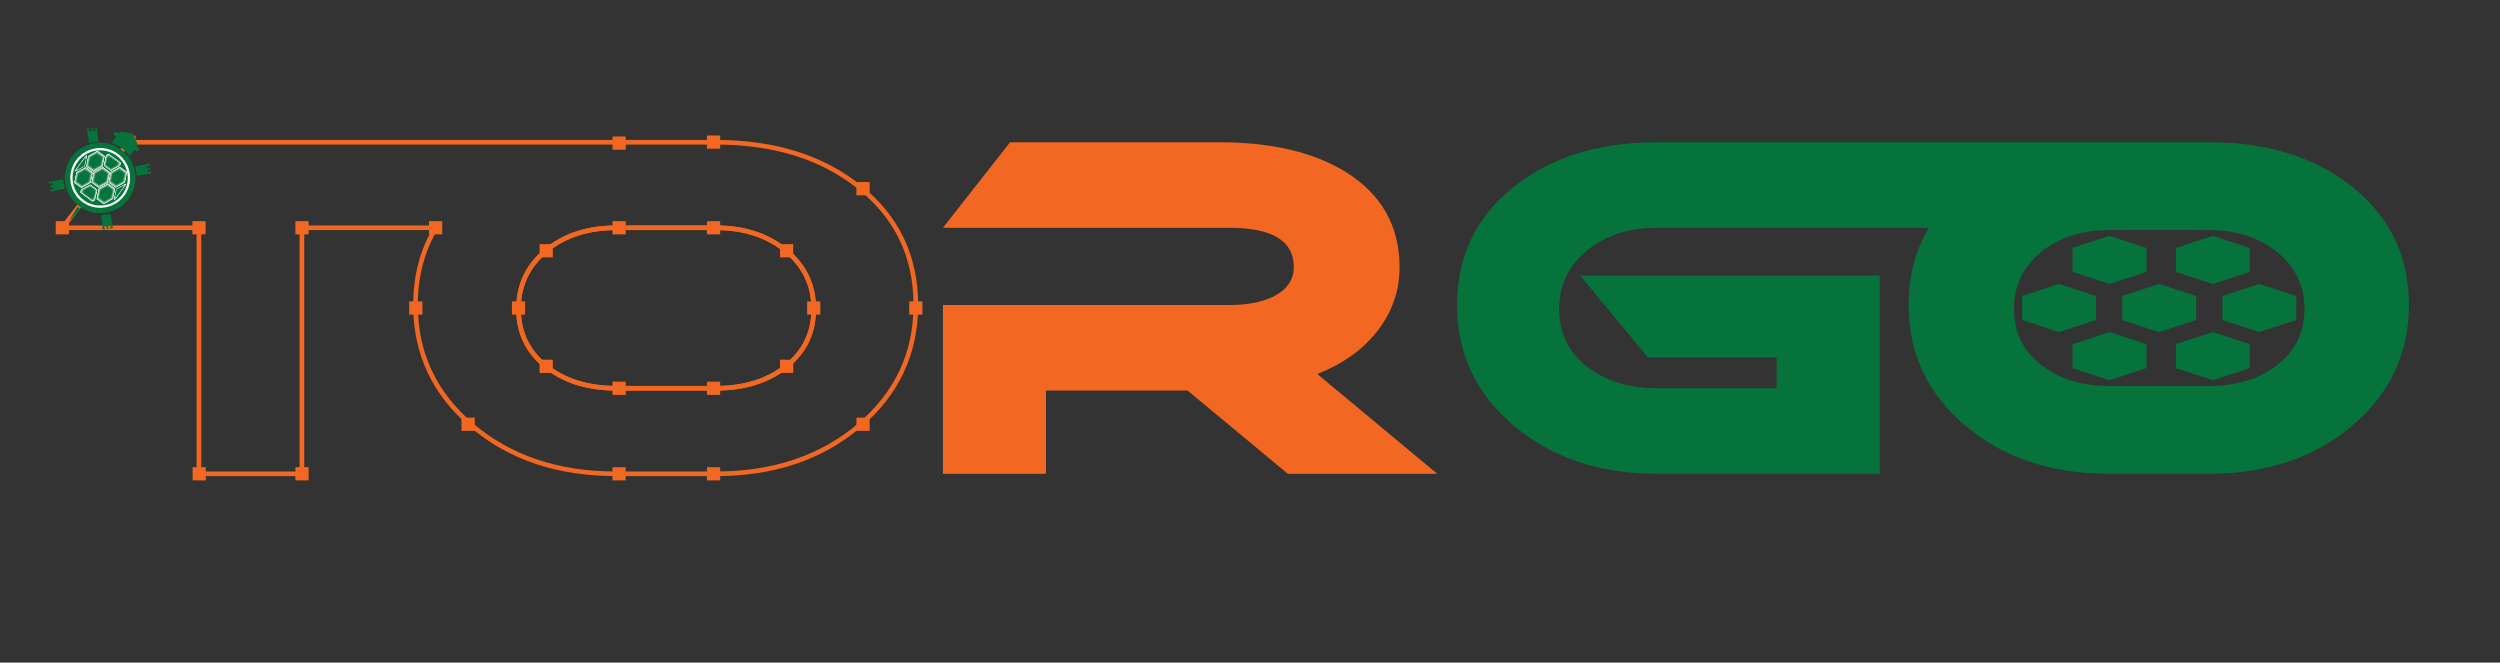 <?xml version="1.0" encoding="UTF-8" standalone="no"?>
<!-- Generator: Adobe Illustrator 16.0.0, SVG Export Plug-In . SVG Version: 6.00 Build 0)  -->

<svg
   xmlns:dc="http://purl.org/dc/elements/1.1/"
   xmlns:cc="http://creativecommons.org/ns#"
   xmlns:rdf="http://www.w3.org/1999/02/22-rdf-syntax-ns#"
   xmlns:svg="http://www.w3.org/2000/svg"
   xmlns="http://www.w3.org/2000/svg"
   xmlns:sodipodi="http://sodipodi.sourceforge.net/DTD/sodipodi-0.dtd"
   xmlns:inkscape="http://www.inkscape.org/namespaces/inkscape"
   version="1.1"
   id="Layer_1"
   x="0px"
   y="0px"
   width="538.068px"
   height="142.614px"
   viewBox="0 0 538.068 142.614"
   enable-background="new 0 0 538.068 142.614"
   xml:space="preserve"
   inkscape:version="0.91 r"
   sodipodi:docname="torgo - orange and green2.svg"><rect x="0" y="0" width="538.068" height="142.614" fill="#333333" stroke="none"/><defs
     id="defs288" /><sodipodi:namedview
     pagecolor="#ffffff"
     bordercolor="#666666"
     borderopacity="1"
     objecttolerance="10"
     gridtolerance="10"
     guidetolerance="10"
     inkscape:pageopacity="0"
     inkscape:pageshadow="2"
     inkscape:window-width="1920"
     inkscape:window-height="1056"
     id="namedview286"
     showgrid="false"
     inkscape:zoom="3.4693792"
     inkscape:cx="269.034"
     inkscape:cy="151.67369"
     inkscape:window-x="0"
     inkscape:window-y="24"
     inkscape:window-maximized="1"
     inkscape:current-layer="Layer_1" /><g
     id="g4003"
     transform="translate(0.19,0.167)"><polygon
       id="polygon65_1_"
       fill="#05733B"
       points="472.482,68.709 464.505,71.305 456.583,68.709 456.583,63.549 464.505,60.949    464.505,60.949 472.482,63.549  " /><polygon
       id="polygon65_2_"
       fill="#05733B"
       points="484.026,79.065 476.049,81.662 468.127,79.065 468.127,73.906 476.049,71.305    476.049,71.305 484.026,73.906  " /><polygon
       id="polygon65_3_"
       fill="#05733B"
       points="461.786,79.065 453.809,81.662 445.887,79.065 445.887,73.906 453.809,71.305    453.809,71.305 461.786,73.906  " /><polygon
       id="polygon65_4_"
       fill="#05733B"
       points="450.928,68.709 442.952,71.305 435.03,68.709 435.03,63.549 442.952,60.949    442.952,60.949 450.928,63.549  " /><polygon
       id="polygon65_5_"
       fill="#05733B"
       points="461.786,58.352 453.809,60.949 445.887,58.352 445.887,53.193 453.809,50.592    453.809,50.592 461.786,53.193  " /><polygon
       id="polygon65_6_"
       fill="#05733B"
       points="484.026,58.352 476.049,60.949 468.127,58.352 468.127,53.193 476.049,50.592    476.049,50.592 484.026,53.193  " /><polygon
       id="polygon65_7_"
       fill="#05733B"
       points="494.036,68.709 486.059,71.305 478.137,68.709 478.137,63.549 486.059,60.949    486.059,60.949 494.036,63.549  " /></g><g
     id="g11"><g
       id="g13"><path
         fill="none"
         stroke="#F26822"
         stroke-miterlimit="10"
         d="M169.158,53.936c-3.987-3.275-9.01-4.913-15.07-4.913h-21.443    c-6.127,0-11.167,1.638-15.12,4.913s-5.929,7.462-5.929,12.556c0,5.097,1.976,9.217,5.929,12.359    c3.953,3.142,8.993,4.713,15.12,4.713h21.443c6.127,0,11.167-1.571,15.119-4.713c3.953-3.143,5.929-7.263,5.929-12.359    C175.136,61.398,173.143,57.211,169.158,53.936z"
         id="path15" /><path
         fill="none"
         stroke="#F26822"
         stroke-miterlimit="10"
         d="M185.033,40.314c-8.051-6.466-18.376-9.699-30.978-9.699h-4.639    h-16.838H27.669L13.417,49.023h29.395v52.95h22.169v-52.95h28.825c-2.913,4.831-4.38,10.37-4.38,16.627    c0,10.427,4.074,19.086,12.223,25.98c8.148,6.896,18.458,10.343,30.929,10.343h21.477c12.404,0,22.68-3.447,30.83-10.343    c8.148-6.895,12.223-15.554,12.223-25.98C197.108,55.226,193.083,46.781,185.033,40.314z M169.207,78.851    c-3.953,3.142-8.992,4.713-15.119,4.713h-21.443c-6.127,0-11.167-1.571-15.12-4.713c-3.953-3.143-5.929-7.263-5.929-12.359    c0-5.094,1.976-9.28,5.929-12.556s8.993-4.913,15.12-4.913h21.443c6.06,0,11.083,1.638,15.07,4.913    c3.985,3.275,5.979,7.462,5.979,12.556C175.136,71.588,173.16,75.708,169.207,78.851z"
         id="path17" /></g><path
       fill="#F26822"
       d="M309.34,101.973h-32.165l-21.576-17.914h-30.483v17.914h-22.17V65.65h61.56   c3.761,0,6.862-0.567,9.304-1.702c3.1-1.469,4.65-3.639,4.65-6.511c0-5.608-4.65-8.414-13.955-8.414h-61.56l14.45-18.408h45.032   c11.15,0,20.19,2.112,27.119,6.334c7.783,4.817,11.678,11.679,11.678,20.586c0,5.015-1.568,9.551-4.701,13.608   c-3.135,4.058-7.473,7.176-13.014,9.353L309.34,101.973z"
       id="path19" /><g
       id="g21"><path
         fill="none"
         stroke="#05733B"
         stroke-miterlimit="10"
         d="M490.515,53.936c-3.986-3.275-9.01-4.913-15.07-4.913h-21.442    c-6.127,0-11.167,1.638-15.119,4.913c-3.953,3.275-5.93,7.462-5.93,12.556c0,5.097,1.977,9.217,5.93,12.359    c3.952,3.142,8.992,4.713,15.119,4.713h21.442c6.127,0,11.167-1.571,15.12-4.713c3.952-3.143,5.929-7.263,5.929-12.359    C496.493,61.398,494.5,57.211,490.515,53.936z"
         id="path23" /><path
         fill="#05733B"
         d="M506.39,40.314c-8.05-6.466-18.376-9.699-30.978-9.699h-10.787h-10.689h-97.287    c-12.604,0-22.93,3.233-30.979,9.699c-8.051,6.467-12.074,14.912-12.074,25.336c0,10.427,4.073,19.086,12.223,25.98    c8.148,6.896,18.424,10.343,30.83,10.343h47.901V59.316h-64.43l14.549,17.617h27.712v6.631h-25.732    c-6.137,0-11.185-1.571-15.143-4.713c-3.959-3.143-5.938-7.263-5.938-12.359c0-5.094,1.995-9.28,5.987-12.556    c3.991-3.275,9.022-4.913,15.094-4.913h58.516c-2.912,4.831-4.38,10.37-4.38,16.627c0,10.427,4.073,19.086,12.223,25.98    c8.148,6.896,18.458,10.343,30.929,10.343h21.477c12.404,0,22.68-3.447,30.829-10.343c8.148-6.895,12.224-15.554,12.224-25.98    C518.465,55.226,514.439,46.781,506.39,40.314z M490.564,78.851c-3.953,3.142-8.993,4.713-15.12,4.713h-21.442    c-6.127,0-11.167-1.571-15.119-4.713c-3.953-3.143-5.93-7.263-5.93-12.359c0-5.094,1.977-9.28,5.93-12.556    c3.952-3.275,8.992-4.913,15.119-4.913h21.442c6.061,0,11.084,1.638,15.07,4.913c3.985,3.275,5.979,7.462,5.979,12.556    C496.493,71.588,494.517,75.708,490.564,78.851z"
         id="path25" /></g><rect
       x="132.329"
       y="29.877"
       fill="#F26822"
       stroke="#F26822"
       stroke-miterlimit="10"
       width="1.843"
       height="1.844"
       id="rect27" /><rect
       x="152.656"
       y="29.662"
       fill="#F26822"
       stroke="#F26822"
       stroke-miterlimit="10"
       width="1.843"
       height="1.844"
       id="rect29" /><rect
       x="152.656"
       y="48.101"
       fill="#F26822"
       stroke="#F26822"
       stroke-miterlimit="10"
       width="1.843"
       height="1.844"
       id="rect31" /><rect
       x="184.829"
       y="39.687"
       fill="#F26822"
       stroke="#F26822"
       stroke-miterlimit="10"
       width="1.843"
       height="1.844"
       id="rect33" /><rect
       x="196.187"
       y="65.373"
       fill="#F26822"
       stroke="#F26822"
       stroke-miterlimit="10"
       width="1.843"
       height="1.844"
       id="rect35" /><rect
       x="184.829"
       y="90.386"
       fill="#F26822"
       stroke="#F26822"
       stroke-miterlimit="10"
       width="1.843"
       height="1.844"
       id="rect37" /><rect
       x="152.656"
       y="82.642"
       fill="#F26822"
       stroke="#F26822"
       stroke-miterlimit="10"
       width="1.843"
       height="1.844"
       id="rect39" /><rect
       x="132.329"
       y="82.642"
       fill="#F26822"
       stroke="#F26822"
       stroke-miterlimit="10"
       width="1.843"
       height="1.844"
       id="rect41" /><rect
       x="132.329"
       y="101.051"
       fill="#F26822"
       stroke="#F26822"
       stroke-miterlimit="10"
       width="1.843"
       height="1.844"
       id="rect43" /><rect
       x="152.656"
       y="101.051"
       fill="#F26822"
       stroke="#F26822"
       stroke-miterlimit="10"
       width="1.843"
       height="1.844"
       id="rect45" /><rect
       x="99.829"
       y="90.386"
       fill="#F26822"
       stroke="#F26822"
       stroke-miterlimit="10"
       width="1.843"
       height="1.844"
       id="rect47" /><rect
       x="88.579"
       y="65.373"
       fill="#F26822"
       stroke="#F26822"
       stroke-miterlimit="10"
       width="1.843"
       height="1.844"
       id="rect49" /><rect
       x="92.829"
       y="48.101"
       fill="#F26822"
       stroke="#F26822"
       stroke-miterlimit="10"
       width="1.843"
       height="1.844"
       id="rect51" /><rect
       x="116.635"
       y="53.043"
       fill="#F26822"
       stroke="#F26822"
       stroke-miterlimit="10"
       width="1.843"
       height="1.844"
       id="rect53" /><rect
       x="116.635"
       y="77.918"
       fill="#F26822"
       stroke="#F26822"
       stroke-miterlimit="10"
       width="1.843"
       height="1.844"
       id="rect55" /><rect
       x="168.385"
       y="77.918"
       fill="#F26822"
       stroke="#F26822"
       stroke-miterlimit="10"
       width="1.843"
       height="1.844"
       id="rect57" /><rect
       x="168.385"
       y="53.043"
       fill="#F26822"
       stroke="#F26822"
       stroke-miterlimit="10"
       width="1.843"
       height="1.844"
       id="rect59" /><rect
       x="64.079"
       y="48.101"
       fill="#F26822"
       stroke="#F26822"
       stroke-miterlimit="10"
       width="1.843"
       height="1.844"
       id="rect61" /><rect
       x="64.079"
       y="101.051"
       fill="#F26822"
       stroke="#F26822"
       stroke-miterlimit="10"
       width="1.843"
       height="1.844"
       id="rect63" /><rect
       x="41.954"
       y="101.051"
       fill="#F26822"
       stroke="#F26822"
       stroke-miterlimit="10"
       width="1.843"
       height="1.844"
       id="rect65" /><rect
       x="41.908"
       y="48.101"
       fill="#F26822"
       stroke="#F26822"
       stroke-miterlimit="10"
       width="1.843"
       height="1.844"
       id="rect67" /><rect
       x="12.496"
       y="48.101"
       fill="#F26822"
       stroke="#F26822"
       stroke-miterlimit="10"
       width="1.843"
       height="1.844"
       id="rect69" /><rect
       x="26.815"
       y="29.693"
       fill="#F26822"
       stroke="#F26822"
       stroke-miterlimit="10"
       width="1.843"
       height="1.844"
       id="rect71" /><rect
       x="110.675"
       y="65.373"
       fill="#F26822"
       stroke="#F26822"
       stroke-miterlimit="10"
       width="1.843"
       height="1.844"
       id="rect73" /><rect
       x="174.214"
       y="65.373"
       fill="#F26822"
       stroke="#F26822"
       stroke-miterlimit="10"
       width="1.843"
       height="1.844"
       id="rect75" /><rect
       x="132.329"
       y="48.101"
       fill="#F26822"
       stroke="#F26822"
       stroke-miterlimit="10"
       width="1.843"
       height="1.844"
       id="rect77" /></g><g
     id="g4003_1_"
     transform="translate(0.19,0.167)"><path
       id="path7_1_"
       inkscape:connector-curvature="0"
       fill="#05733B"
       d="M16.903,44.281c3.39,2.462,8.158,1.705,10.625-1.691   c2.457-3.384,1.706-8.157-1.684-10.619c-3.391-2.462-8.172-1.704-10.628,1.678C12.75,37.047,13.513,41.819,16.903,44.281   L16.903,44.281z" /><path
       id="path9_1_"
       inkscape:connector-curvature="0"
       fill="#FFFFFF"
       d="M25.158,32.915c1.428,1.036,2.309,2.569,2.567,4.2   c0.259,1.631-0.104,3.36-1.141,4.788c-1.043,1.435-2.574,2.316-4.206,2.575c-1.631,0.259-3.36-0.104-4.788-1.142l0.293-0.404   c1.319,0.959,2.917,1.291,4.418,1.061c1.506-0.239,2.922-1.051,3.886-2.378c0.958-1.319,1.287-2.909,1.047-4.416   c-0.239-1.506-1.051-2.921-2.371-3.88L25.158,32.915L25.158,32.915L25.158,32.915z M17.59,43.337   c-1.436-1.043-2.317-2.575-2.568-4.2c-0.259-1.632,0.098-3.367,1.14-4.802c1.038-1.428,2.576-2.304,4.208-2.563   c1.624-0.265,3.353,0.1,4.789,1.143l-0.293,0.403c-1.32-0.958-2.918-1.292-4.424-1.054c-1.506,0.24-2.917,1.044-3.875,2.364   c-0.964,1.326-1.297,2.924-1.059,4.431c0.243,1.498,1.055,2.914,2.375,3.873L17.59,43.337L17.59,43.337L17.59,43.337z" /><path
       id="path11"
       inkscape:connector-curvature="0"
       fill="#05733B"
       d="M25.602,28.192l2.745,0.33l1.142,2.493l-0.346,0.476   c0.133-0.046,0.291-0.021,0.42,0.074c0.209,0.152,0.257,0.45,0.104,0.659c-0.152,0.209-0.45,0.257-0.66,0.104   c-0.129-0.094-0.203-0.234-0.2-0.376l-1.052,1.449l-0.058-0.042c-0.468-0.615-1.022-1.172-1.67-1.643   c-0.65-0.471-1.359-0.831-2.081-1.081l-0.079-0.057l1.053-1.449c-0.14,0.04-0.291,0.02-0.42-0.074   c-0.208-0.152-0.256-0.451-0.104-0.66c0.151-0.21,0.45-0.257,0.66-0.104c0.13,0.094,0.196,0.23,0.201,0.376L25.602,28.192   L25.602,28.192z" /><polygon
       id="polygon13"
       fill="#05733B"
       points="18.538,27.877 18.453,27.615 18.797,27.492 19.033,27.409 19.118,27.67    18.895,27.75 19.024,28.119 19.024,28.119 19.518,28.06 19.442,27.421 19.81,27.368 19.893,28.012 20.344,27.955 20.384,27.565    20.137,27.54 20.159,27.269 20.406,27.294 20.78,27.323 20.753,27.602 20.722,27.92 21.032,30.358 18.955,30.626 18.645,28.185     " /><polygon
       id="polygon15"
       fill="#05733B"
       points="32.042,37.255 32.316,37.254 32.32,36.883 32.333,36.638 32.059,36.637    32.052,36.875 31.662,36.867 31.662,36.867 31.557,36.373 32.196,36.253 32.124,35.881 31.493,36.006 31.402,35.555 31.767,35.402    31.86,35.623 32.117,35.512 32.023,35.29 31.874,34.95 31.618,35.062 31.326,35.191 28.91,35.65 29.299,37.708 31.713,37.235  " /><polygon
       id="polygon17"
       fill="#05733B"
       points="10.626,38.864 10.356,38.854 10.339,39.228 10.34,39.47 10.609,39.478    10.621,39.235 11.012,39.243 11.012,39.243 11.103,39.739 10.473,39.864 10.549,40.228 11.18,40.102 11.271,40.554 10.906,40.709    10.807,40.481 10.557,40.597 10.649,40.818 10.798,41.159 11.05,41.054 11.342,40.924 13.764,40.459 13.369,38.409 10.953,38.869     " /><polygon
       id="polygon19"
       fill="#05733B"
       points="24.069,48.627 24.16,48.88 23.811,49.011 23.581,49.086 23.489,48.833    23.719,48.746 23.59,48.377 23.59,48.377 23.089,48.443 23.166,49.082 22.803,49.127 22.719,48.482 22.269,48.542 22.228,48.93    22.475,48.955 22.449,49.233 22.203,49.209 21.833,49.173 21.854,48.9 21.887,48.583 21.581,46.136 23.653,45.878 23.963,48.317     " /><polygon
       id="polygon21"
       fill="#05733B"
       points="16.447,44.379 17.059,44.824 14.609,47.516  " /><polygon
       id="polygon23_1_"
       fill="#FFFFFF"
       points="23.477,36.882 23.022,39.131 21.031,40.25 19.502,39.14 19.957,36.905    19.957,36.905 21.948,35.772  " /><path
       id="path25_1_"
       inkscape:connector-curvature="0"
       fill="#EAF1EB"
       d="M19.987,36.925c0.643-0.371,1.299-0.741,1.949-1.107   c0.505,0.368,1.003,0.729,1.5,1.09c-0.145,0.731-0.296,1.47-0.442,2.202c-0.65,0.365-1.301,0.729-1.957,1.102   c-0.499-0.362-0.996-0.723-1.5-1.09C19.689,38.383,19.833,37.652,19.987,36.925L19.987,36.925z" /><path
       id="path27_1_"
       inkscape:connector-curvature="0"
       fill="#D9E8DE"
       d="M20.008,36.941c0.646-0.357,1.283-0.721,1.922-1.084   c0.491,0.356,0.98,0.713,1.471,1.068c-0.148,0.72-0.288,1.443-0.437,2.162c-0.632,0.356-1.283,0.722-1.92,1.084   c-0.491-0.356-0.981-0.713-1.471-1.068C19.72,38.384,19.873,37.658,20.008,36.941L20.008,36.941z" /><path
       id="path29_1_"
       inkscape:connector-curvature="0"
       fill="#CCDFD1"
       d="M20.037,36.963c0.626-0.349,1.253-0.71,1.885-1.066   c0.484,0.353,0.959,0.697,1.442,1.048c-0.141,0.713-0.292,1.419-0.429,2.123c-0.627,0.349-1.253,0.71-1.885,1.064   c-0.484-0.351-0.959-0.696-1.442-1.047C19.749,38.374,19.9,37.667,20.037,36.963L20.037,36.963z" /><path
       id="path31_1_"
       inkscape:connector-curvature="0"
       fill="#C0D7C6"
       d="M20.066,36.983c0.614-0.348,1.229-0.692,1.85-1.047   c0.477,0.347,0.945,0.687,1.414,1.026c-0.145,0.7-0.284,1.393-0.423,2.084c-0.615,0.346-1.229,0.692-1.846,1.039   c-0.468-0.341-0.937-0.681-1.413-1.026C19.788,38.368,19.926,37.675,20.066,36.983L20.066,36.983z" /><path
       id="path33_1_"
       inkscape:connector-curvature="0"
       fill="#B1CFBA"
       d="M20.095,37.005c0.602-0.345,1.212-0.684,1.81-1.021   c0.461,0.336,0.923,0.671,1.391,1.011c-0.136,0.673-0.277,1.353-0.418,2.032c-0.597,0.337-1.2,0.682-1.802,1.025   c-0.469-0.34-0.93-0.675-1.392-1.01C19.825,38.362,19.958,37.676,20.095,37.005L20.095,37.005z" /><path
       id="path35_1_"
       inkscape:connector-curvature="0"
       fill="#A4C7AF"
       d="M20.123,37.025c0.592-0.33,1.183-0.673,1.774-1.002   c0.455,0.33,0.901,0.654,1.362,0.989c-0.137,0.659-0.273,1.332-0.41,1.992c-0.585,0.336-1.178,0.666-1.768,1.008   c-0.461-0.336-0.908-0.66-1.362-0.99C19.855,38.35,19.994,37.689,20.123,37.025L20.123,37.025z" /><path
       id="path37_1_"
       inkscape:connector-curvature="0"
       fill="#9AC1A7"
       d="M20.152,37.047c0.58-0.329,1.159-0.656,1.739-0.985   c0.447,0.325,0.887,0.646,1.334,0.969c-0.133,0.653-0.264,1.307-0.397,1.959c-0.575,0.32-1.16,0.656-1.74,0.983   c-0.447-0.323-0.887-0.644-1.333-0.968C19.887,38.351,20.025,37.691,20.152,37.047L20.152,37.047z" /><path
       id="path39_1_"
       inkscape:connector-curvature="0"
       fill="#8BBB9D"
       d="M20.181,37.067c0.563-0.318,1.13-0.645,1.704-0.965   c0.433,0.313,0.865,0.628,1.306,0.947c-0.135,0.64-0.27,1.28-0.392,1.919c-0.568,0.313-1.137,0.64-1.698,0.958   c-0.44-0.319-0.873-0.633-1.306-0.948C19.917,38.34,20.053,37.7,20.181,37.067L20.181,37.067z" /><path
       id="path41_1_"
       inkscape:connector-curvature="0"
       fill="#7EB392"
       d="M20.203,37.083c0.556-0.312,1.114-0.624,1.676-0.941   c0.425,0.309,0.843,0.611,1.276,0.927c-0.137,0.627-0.261,1.254-0.386,1.879c-0.556,0.312-1.113,0.624-1.662,0.94   c-0.433-0.314-0.852-0.617-1.277-0.927C19.955,38.334,20.078,37.708,20.203,37.083L20.203,37.083z" /><path
       id="path43_1_"
       inkscape:connector-curvature="0"
       fill="#71AB88"
       d="M20.232,37.103c0.545-0.309,1.083-0.611,1.628-0.922   c0.425,0.309,0.836,0.607,1.255,0.911c-0.126,0.614-0.248,1.221-0.373,1.834c-0.54,0.303-1.084,0.611-1.628,0.921   c-0.418-0.303-0.829-0.602-1.254-0.91C19.985,38.323,20.111,37.71,20.232,37.103L20.232,37.103z" /><path
       id="path45_1_"
       inkscape:connector-curvature="0"
       fill="#63A57F"
       d="M20.26,37.125c0.535-0.296,1.066-0.604,1.593-0.904   c0.411,0.299,0.815,0.593,1.226,0.891c-0.123,0.594-0.244,1.2-0.366,1.795c-0.527,0.3-1.061,0.596-1.593,0.903   c-0.411-0.299-0.814-0.592-1.226-0.891C20.022,38.318,20.144,37.723,20.26,37.125L20.26,37.125z" /><path
       id="path47_1_"
       inkscape:connector-curvature="0"
       fill="#589F76"
       d="M20.289,37.145c0.521-0.293,1.042-0.587,1.557-0.885   c0.404,0.293,0.792,0.576,1.197,0.869c-0.118,0.586-0.234,1.174-0.36,1.755c-0.508,0.291-1.03,0.584-1.552,0.877   c-0.404-0.293-0.793-0.576-1.197-0.868C20.059,38.311,20.178,37.724,20.289,37.145L20.289,37.145z" /><path
       id="path49_1_"
       inkscape:connector-curvature="0"
       fill="#4A996E"
       d="M20.318,37.166c0.504-0.283,1.014-0.574,1.522-0.866   c0.397,0.288,0.778,0.565,1.168,0.849c-0.12,0.574-0.238,1.148-0.353,1.716c-0.503,0.283-1.013,0.575-1.518,0.859   c-0.389-0.283-0.771-0.561-1.168-0.849C20.084,38.307,20.205,37.733,20.318,37.166L20.318,37.166z" /><path
       id="path51_1_"
       inkscape:connector-curvature="0"
       fill="#3C9366"
       d="M20.347,37.187c0.492-0.281,0.99-0.56,1.481-0.841   c0.382,0.277,0.757,0.551,1.139,0.828c-0.109,0.558-0.226,1.114-0.334,1.673c-0.498,0.277-0.99,0.56-1.488,0.836   c-0.382-0.277-0.757-0.55-1.141-0.828C20.122,38.301,20.231,37.742,20.347,37.187L20.347,37.187z" /><path
       id="path53_1_"
       inkscape:connector-curvature="0"
       fill="#288E5C"
       d="M20.376,37.209c0.473-0.273,0.959-0.547,1.446-0.822   c0.375,0.271,0.742,0.538,1.109,0.806c-0.11,0.547-0.222,1.095-0.327,1.635c-0.481,0.268-0.967,0.542-1.453,0.817   c-0.368-0.268-0.735-0.534-1.111-0.807C20.152,38.29,20.263,37.743,20.376,37.209L20.376,37.209z" /><path
       id="path55_1_"
       inkscape:connector-curvature="0"
       fill="#0D8955"
       d="M20.397,37.224c0.475-0.261,0.943-0.527,1.417-0.8   c0.36,0.262,0.721,0.523,1.081,0.786c-0.112,0.535-0.213,1.067-0.32,1.595c-0.468,0.267-0.944,0.526-1.417,0.8   c-0.361-0.263-0.721-0.524-1.082-0.786C20.189,38.284,20.297,37.756,20.397,37.224L20.397,37.224z" /><path
       id="path57_1_"
       inkscape:connector-curvature="0"
       fill="#02844D"
       d="M20.427,37.246c0.463-0.26,0.918-0.523,1.381-0.782   c0.354,0.257,0.701,0.508,1.054,0.765c-0.103,0.521-0.212,1.036-0.314,1.557c-0.458,0.251-0.915,0.515-1.377,0.773   c-0.354-0.257-0.7-0.508-1.053-0.765C20.22,38.273,20.329,37.758,20.427,37.246L20.427,37.246z" /><path
       id="path59_1_"
       inkscape:connector-curvature="0"
       fill="#027F45"
       d="M20.455,37.266c0.446-0.25,0.896-0.507,1.342-0.756   c0.346,0.252,0.685,0.498,1.024,0.744c-0.1,0.5-0.204,1.008-0.303,1.509c-0.445,0.249-0.891,0.499-1.342,0.756   c-0.339-0.246-0.678-0.493-1.024-0.744C20.257,38.267,20.357,37.766,20.455,37.266L20.455,37.266z" /><path
       id="path61_1_"
       inkscape:connector-curvature="0"
       fill="#047C40"
       d="M20.485,37.287c0.432-0.247,0.873-0.489,1.306-0.735   c0.332,0.239,0.663,0.48,1.002,0.727c-0.101,0.488-0.203,0.977-0.304,1.465c-0.427,0.24-0.866,0.494-1.298,0.742   c-0.339-0.246-0.671-0.488-1.002-0.729C20.289,38.268,20.389,37.768,20.485,37.287L20.485,37.287z" /><path
       id="path63_1_"
       inkscape:connector-curvature="0"
       fill="#05773D"
       d="M20.513,37.308c0.416-0.238,0.843-0.479,1.271-0.719   c0.325,0.236,0.643,0.467,0.974,0.707c-0.103,0.476-0.199,0.957-0.297,1.426c-0.415,0.237-0.843,0.477-1.264,0.724   c-0.332-0.241-0.648-0.472-0.974-0.707C20.319,38.257,20.415,37.776,20.513,37.308L20.513,37.308z" /><polygon
       id="polygon65_8_"
       fill="#05733B"
       points="22.723,37.314 22.438,38.706 21.209,39.399 20.264,38.713 20.541,37.329    20.541,37.329 21.778,36.629  " /><polygon
       id="polygon67_1_"
       fill="#FFFFFF"
       points="19.781,36.92 19.321,39.163 17.33,40.295 15.795,39.18 16.248,36.931    16.248,36.931 18.245,35.804  " /><path
       id="path69_1_"
       inkscape:connector-curvature="0"
       fill="#EAF1EB"
       d="M16.277,36.953c0.649-0.365,1.306-0.737,1.961-1.109   c0.498,0.361,1.002,0.728,1.507,1.095c-0.151,0.738-0.309,1.473-0.454,2.203c-0.655,0.373-1.3,0.742-1.954,1.114   c-0.505-0.367-1.01-0.733-1.508-1.095C15.98,38.423,16.126,37.691,16.277,36.953L16.277,36.953z" /><path
       id="path71_1_"
       inkscape:connector-curvature="0"
       fill="#D9E8DE"
       d="M16.305,36.972c0.638-0.362,1.277-0.725,1.922-1.082   c0.49,0.355,0.981,0.712,1.479,1.074c-0.148,0.718-0.295,1.438-0.443,2.155c-0.637,0.364-1.28,0.733-1.919,1.097   c-0.498-0.361-0.988-0.718-1.479-1.073C16.005,38.419,16.158,37.692,16.305,36.972L16.305,36.972z" /><path
       id="path73_1_"
       inkscape:connector-curvature="0"
       fill="#CCDFD1"
       d="M16.334,36.994c0.625-0.36,1.253-0.709,1.886-1.065   c0.484,0.352,0.967,0.702,1.45,1.054c-0.143,0.711-0.288,1.411-0.43,2.122c-0.633,0.356-1.258,0.717-1.886,1.066   c-0.482-0.352-0.965-0.702-1.45-1.054C16.042,38.413,16.185,37.701,16.334,36.994L16.334,36.994z" /><path
       id="path75_1_"
       inkscape:connector-curvature="0"
       fill="#C0D7C6"
       d="M16.363,37.014c0.615-0.346,1.23-0.692,1.843-1.05   c0.476,0.345,0.952,0.689,1.428,1.036c-0.144,0.699-0.284,1.391-0.422,2.083c-0.621,0.354-1.235,0.7-1.851,1.047   c-0.476-0.346-0.952-0.691-1.428-1.038C16.08,38.406,16.219,37.714,16.363,37.014L16.363,37.014z" /><path
       id="path77_1_"
       inkscape:connector-curvature="0"
       fill="#B1CFBA"
       d="M16.392,37.036c0.603-0.345,1.205-0.688,1.808-1.033   c0.468,0.34,0.938,0.681,1.398,1.016c-0.14,0.68-0.273,1.365-0.415,2.045c-0.603,0.344-1.214,0.683-1.816,1.027   c-0.461-0.335-0.93-0.675-1.399-1.017C16.11,38.395,16.251,37.715,16.392,37.036L16.392,37.036z" /><path
       id="path79_1_"
       inkscape:connector-curvature="0"
       fill="#A4C7AF"
       d="M16.413,37.051c0.592-0.329,1.189-0.666,1.775-1.002   c0.461,0.335,0.916,0.665,1.37,0.995c-0.13,0.665-0.272,1.333-0.403,1.997c-0.598,0.337-1.183,0.674-1.781,1.01   c-0.454-0.33-0.908-0.659-1.369-0.994C16.147,38.389,16.278,37.724,16.413,37.051L16.413,37.051z" /><path
       id="path81_1_"
       inkscape:connector-curvature="0"
       fill="#9AC1A7"
       d="M16.443,37.072c0.579-0.327,1.16-0.655,1.74-0.983   c0.446,0.324,0.895,0.649,1.341,0.974c-0.132,0.653-0.265,1.307-0.398,1.959c-0.58,0.328-1.16,0.656-1.745,0.99   c-0.447-0.324-0.894-0.648-1.34-0.973C16.178,38.379,16.31,37.725,16.443,37.072L16.443,37.072z" /><path
       id="path83_1_"
       inkscape:connector-curvature="0"
       fill="#8BBB9D"
       d="M16.471,37.093c0.569-0.313,1.137-0.64,1.704-0.966   c0.44,0.319,0.879,0.639,1.313,0.953c-0.126,0.646-0.262,1.286-0.391,1.919c-0.568,0.326-1.135,0.652-1.704,0.966   c-0.433-0.313-0.873-0.633-1.313-0.952C16.21,38.38,16.345,37.74,16.471,37.093L16.471,37.093z" /><path
       id="path85_1_"
       inkscape:connector-curvature="0"
       fill="#7EB392"
       d="M16.5,37.115c0.557-0.312,1.106-0.629,1.668-0.947   c0.433,0.313,0.858,0.622,1.285,0.932c-0.13,0.634-0.254,1.259-0.386,1.88c-0.55,0.317-1.111,0.636-1.668,0.947   c-0.426-0.309-0.851-0.618-1.284-0.933C16.24,38.369,16.376,37.741,16.5,37.115L16.5,37.115z" /><path
       id="path87_1_"
       inkscape:connector-curvature="0"
       fill="#71AB88"
       d="M16.53,37.135c0.543-0.311,1.089-0.619,1.628-0.922   c0.417,0.305,0.836,0.607,1.254,0.911c-0.114,0.611-0.239,1.226-0.366,1.838c-0.543,0.31-1.088,0.619-1.64,0.925   c-0.418-0.304-0.836-0.607-1.255-0.911C16.278,38.362,16.403,37.749,16.53,37.135L16.53,37.135z" /><path
       id="path89_1_"
       inkscape:connector-curvature="0"
       fill="#63A57F"
       d="M16.558,37.156c0.527-0.301,1.065-0.603,1.593-0.902   c0.41,0.298,0.822,0.597,1.233,0.895c-0.124,0.595-0.251,1.195-0.367,1.794c-0.539,0.303-1.065,0.604-1.598,0.911   c-0.41-0.298-0.822-0.597-1.233-0.896C16.315,38.357,16.43,37.757,16.558,37.156L16.558,37.156z" /><path
       id="path91_1_"
       inkscape:connector-curvature="0"
       fill="#589F76"
       d="M16.587,37.177c0.514-0.298,1.036-0.591,1.557-0.885   c0.396,0.288,0.8,0.581,1.204,0.874c-0.125,0.582-0.243,1.168-0.36,1.755c-0.522,0.293-1.043,0.587-1.557,0.885   c-0.405-0.293-0.809-0.586-1.205-0.874C16.345,38.345,16.462,37.758,16.587,37.177L16.587,37.177z" /><path
       id="path93_1_"
       inkscape:connector-curvature="0"
       fill="#4A996E"
       d="M16.609,37.193c0.511-0.278,1.02-0.57,1.529-0.861   c0.389,0.282,0.778,0.565,1.175,0.854c-0.12,0.573-0.239,1.148-0.354,1.715c-0.509,0.292-1.012,0.576-1.521,0.867   c-0.397-0.288-0.787-0.571-1.176-0.854C16.382,38.339,16.496,37.773,16.609,37.193L16.609,37.193z" /><path
       id="path95_1_"
       inkscape:connector-curvature="0"
       fill="#3C9366"
       d="M16.638,37.214c0.498-0.277,0.99-0.56,1.488-0.836   c0.382,0.276,0.764,0.555,1.147,0.832c-0.117,0.554-0.226,1.114-0.342,1.668c-0.491,0.284-0.995,0.567-1.487,0.85   c-0.382-0.278-0.764-0.555-1.146-0.833C16.408,38.336,16.528,37.774,16.638,37.214L16.638,37.214z" /><path
       id="path97_1_"
       inkscape:connector-curvature="0"
       fill="#288E5C"
       d="M16.666,37.235c0.485-0.275,0.967-0.543,1.453-0.817   c0.367,0.268,0.743,0.54,1.117,0.812c-0.111,0.547-0.217,1.087-0.335,1.629c-0.479,0.28-0.965,0.556-1.451,0.831   c-0.375-0.272-0.75-0.545-1.118-0.812C16.444,38.33,16.556,37.782,16.666,37.235L16.666,37.235z" /><path
       id="path99_1_"
       inkscape:connector-curvature="0"
       fill="#0D8955"
       d="M16.695,37.256c0.468-0.266,0.941-0.538,1.417-0.799   c0.36,0.262,0.721,0.523,1.089,0.791c-0.107,0.527-0.221,1.063-0.328,1.59c-0.474,0.274-0.942,0.539-1.411,0.804   c-0.368-0.267-0.729-0.529-1.089-0.79C16.475,38.318,16.582,37.79,16.695,37.256L16.695,37.256z" /><path
       id="path101_1_"
       inkscape:connector-curvature="0"
       fill="#02844D"
       d="M16.724,37.277c0.456-0.265,0.919-0.521,1.382-0.781   c0.354,0.258,0.707,0.514,1.061,0.771c-0.103,0.521-0.212,1.036-0.314,1.556c-0.463,0.259-0.92,0.522-1.382,0.781   c-0.354-0.257-0.708-0.514-1.062-0.771C16.512,38.313,16.615,37.793,16.724,37.277L16.724,37.277z" /><path
       id="path103_1_"
       inkscape:connector-curvature="0"
       fill="#027F45"
       d="M16.752,37.298c0.446-0.249,0.896-0.506,1.334-0.76   c0.347,0.251,0.692,0.502,1.039,0.753c-0.099,0.502-0.204,1.01-0.303,1.511c-0.451,0.256-0.896,0.506-1.347,0.762   c-0.346-0.251-0.692-0.503-1.039-0.754C16.548,38.306,16.648,37.805,16.752,37.298L16.752,37.298z" /><path
       id="path105_1_"
       inkscape:connector-curvature="0"
       fill="#047C40"
       d="M16.782,37.319c0.433-0.247,0.867-0.495,1.299-0.742   c0.338,0.246,0.678,0.493,1.009,0.733c-0.102,0.487-0.195,0.981-0.295,1.471c-0.434,0.247-0.879,0.495-1.313,0.743   c-0.332-0.24-0.671-0.487-1.009-0.733C16.575,38.302,16.681,37.807,16.782,37.319L16.782,37.319z" /><path
       id="path107_1_"
       inkscape:connector-curvature="0"
       fill="#05773D"
       d="M16.803,37.334c0.428-0.238,0.851-0.472,1.271-0.718   c0.332,0.241,0.657,0.477,0.981,0.712c-0.096,0.482-0.193,0.95-0.29,1.432c-0.428,0.24-0.849,0.484-1.271,0.718   c-0.325-0.235-0.649-0.472-0.98-0.712C16.612,38.297,16.707,37.816,16.803,37.334L16.803,37.334z" /><polygon
       id="polygon109_1_"
       fill="#05733B"
       points="19.019,37.347 18.737,38.739 17.501,39.438 16.549,38.747 16.832,37.355    16.832,37.355 18.068,36.655  " /><polygon
       id="polygon111_1_"
       fill="#FFFFFF"
       points="24.577,40.402 24.123,42.65 22.126,43.778 20.59,42.662 21.052,40.42    21.052,40.42 23.041,39.288  " /><path
       id="path113_1_"
       inkscape:connector-curvature="0"
       fill="#EAF1EB"
       d="M21.08,40.44c0.651-0.364,1.299-0.742,1.955-1.114   c0.505,0.367,1.01,0.733,1.507,1.095c-0.151,0.739-0.302,1.478-0.447,2.209c-0.655,0.372-1.306,0.737-1.961,1.109   c-0.499-0.363-1.003-0.729-1.507-1.095C20.776,41.905,20.929,41.178,21.08,40.44L21.08,40.44z" /><path
       id="path115_1_"
       inkscape:connector-curvature="0"
       fill="#D9E8DE"
       d="M21.109,40.461c0.638-0.362,1.276-0.726,1.914-1.088   c0.498,0.362,0.988,0.718,1.479,1.074c-0.14,0.724-0.288,1.443-0.436,2.162c-0.638,0.362-1.281,0.732-1.927,1.09   c-0.491-0.355-0.98-0.712-1.479-1.073C20.809,41.906,20.961,41.18,21.109,40.461L21.109,40.461z" /><path
       id="path117_1_"
       inkscape:connector-curvature="0"
       fill="#CCDFD1"
       d="M21.13,40.476c0.633-0.354,1.26-0.703,1.886-1.063   c0.483,0.351,0.966,0.7,1.449,1.051c-0.142,0.712-0.279,1.418-0.428,2.124c-0.626,0.361-1.259,0.717-1.887,1.065   c-0.483-0.351-0.966-0.702-1.449-1.053C20.845,41.9,20.989,41.19,21.13,40.476L21.13,40.476z" /><path
       id="path119_1_"
       inkscape:connector-curvature="0"
       fill="#C0D7C6"
       d="M21.16,40.498c0.615-0.346,1.23-0.692,1.851-1.046   c0.475,0.346,0.951,0.691,1.427,1.037c-0.151,0.693-0.291,1.386-0.429,2.078c-0.622,0.354-1.236,0.7-1.843,1.052   c-0.476-0.346-0.952-0.691-1.428-1.037C20.876,41.889,21.015,41.197,21.16,40.498L21.16,40.498z" /><path
       id="path121_1_"
       inkscape:connector-curvature="0"
       fill="#B1CFBA"
       d="M21.188,40.518c0.603-0.344,1.212-0.684,1.816-1.027   c0.461,0.335,0.93,0.676,1.398,1.016c-0.141,0.68-0.281,1.359-0.422,2.04c-0.604,0.343-1.206,0.688-1.809,1.032   c-0.468-0.341-0.937-0.681-1.399-1.017C20.913,41.882,21.047,41.198,21.188,40.518L21.188,40.518z" /><path
       id="path123_1_"
       inkscape:connector-curvature="0"
       fill="#A4C7AF"
       d="M21.217,40.54c0.592-0.33,1.182-0.672,1.775-1.002   c0.454,0.329,0.908,0.659,1.37,0.995c-0.138,0.66-0.274,1.332-0.405,1.997c-0.597,0.337-1.189,0.668-1.779,1.01   c-0.462-0.335-0.916-0.665-1.371-0.995C20.943,41.873,21.081,41.213,21.217,40.54L21.217,40.54L21.217,40.54z" /><path
       id="path125_1_"
       inkscape:connector-curvature="0"
       fill="#9AC1A7"
       d="M21.246,40.56c0.58-0.327,1.159-0.656,1.739-0.983   c0.448,0.324,0.894,0.648,1.342,0.975c-0.133,0.652-0.266,1.306-0.398,1.957c-0.579,0.329-1.16,0.657-1.745,0.992   c-0.447-0.325-0.893-0.649-1.341-0.975C20.98,41.866,21.113,41.214,21.246,40.56L21.246,40.56z" /><path
       id="path127_1_"
       inkscape:connector-curvature="0"
       fill="#8BBB9D"
       d="M21.274,40.581c0.562-0.318,1.13-0.644,1.704-0.965   c0.433,0.314,0.873,0.633,1.313,0.953c-0.133,0.64-0.268,1.281-0.39,1.919c-0.575,0.321-1.143,0.646-1.704,0.967   c-0.44-0.32-0.88-0.64-1.313-0.954C21.007,41.863,21.14,41.222,21.274,40.581L21.274,40.581z" /><path
       id="path129_1_"
       inkscape:connector-curvature="0"
       fill="#7EB392"
       d="M21.303,40.602c0.55-0.317,1.106-0.628,1.669-0.947   c0.425,0.309,0.851,0.618,1.283,0.932c-0.129,0.635-0.26,1.255-0.384,1.88c-0.557,0.313-1.112,0.637-1.668,0.948   c-0.433-0.313-0.859-0.624-1.284-0.933C21.043,41.857,21.172,41.223,21.303,40.602L21.303,40.602z" /><path
       id="path131_1_"
       inkscape:connector-curvature="0"
       fill="#71AB88"
       d="M21.325,40.618c0.545-0.31,1.089-0.619,1.636-0.916   c0.418,0.304,0.837,0.608,1.255,0.911c-0.121,0.606-0.247,1.22-0.373,1.833c-0.544,0.31-1.089,0.619-1.633,0.93   c-0.418-0.304-0.837-0.607-1.255-0.911C21.073,41.845,21.2,41.232,21.325,40.618L21.325,40.618z" /><path
       id="path133_1_"
       inkscape:connector-curvature="0"
       fill="#63A57F"
       d="M21.355,40.639c0.532-0.296,1.065-0.604,1.592-0.904   c0.412,0.299,0.822,0.598,1.233,0.896c-0.124,0.594-0.244,1.2-0.367,1.793c-0.532,0.309-1.065,0.604-1.598,0.912   c-0.411-0.299-0.822-0.597-1.233-0.896C21.11,41.839,21.233,41.245,21.355,40.639L21.355,40.639z" /><path
       id="path135_1_"
       inkscape:connector-curvature="0"
       fill="#589F76"
       d="M21.383,40.66c0.521-0.292,1.042-0.586,1.556-0.885   c0.404,0.293,0.809,0.588,1.206,0.875c-0.119,0.587-0.236,1.174-0.361,1.754c-0.514,0.299-1.036,0.592-1.558,0.887   c-0.396-0.289-0.8-0.582-1.204-0.875C21.147,41.834,21.266,41.247,21.383,40.66L21.383,40.66z" /><path
       id="path137_1_"
       inkscape:connector-curvature="0"
       fill="#4A996E"
       d="M21.413,40.681c0.503-0.283,1.012-0.575,1.521-0.867   c0.397,0.288,0.787,0.571,1.176,0.854c-0.12,0.574-0.24,1.149-0.346,1.721c-0.516,0.287-1.02,0.57-1.529,0.861   c-0.39-0.282-0.779-0.565-1.175-0.854C21.179,41.823,21.291,41.255,21.413,40.681L21.413,40.681z" /><path
       id="path139_1_"
       inkscape:connector-curvature="0"
       fill="#3C9366"
       d="M21.441,40.702c0.491-0.281,0.99-0.559,1.481-0.841   c0.382,0.277,0.765,0.556,1.147,0.833c-0.109,0.56-0.226,1.114-0.335,1.674c-0.498,0.277-0.995,0.566-1.494,0.844   c-0.382-0.278-0.765-0.556-1.147-0.834C21.21,41.824,21.324,41.257,21.441,40.702L21.441,40.702z" /><path
       id="path141_1_"
       inkscape:connector-curvature="0"
       fill="#288E5C"
       d="M21.469,40.723c0.486-0.275,0.959-0.548,1.446-0.822   c0.375,0.272,0.75,0.544,1.117,0.812c-0.11,0.547-0.216,1.088-0.327,1.634c-0.486,0.274-0.972,0.551-1.458,0.825   c-0.368-0.268-0.743-0.539-1.118-0.813C21.24,41.812,21.359,41.271,21.469,40.723L21.469,40.723z" /><path
       id="path143_1_"
       inkscape:connector-curvature="0"
       fill="#0D8955"
       d="M21.498,40.744c0.469-0.266,0.942-0.538,1.41-0.805   c0.368,0.268,0.729,0.529,1.089,0.792c-0.101,0.533-0.213,1.067-0.321,1.594c-0.475,0.274-0.941,0.54-1.417,0.801   c-0.361-0.263-0.722-0.524-1.089-0.792C21.278,41.806,21.386,41.279,21.498,40.744L21.498,40.744z" /><path
       id="path145_1_"
       inkscape:connector-curvature="0"
       fill="#02844D"
       d="M21.519,40.759c0.463-0.259,0.919-0.521,1.382-0.78   c0.354,0.257,0.707,0.513,1.061,0.771c-0.103,0.52-0.206,1.041-0.314,1.555c-0.457,0.265-0.92,0.522-1.382,0.781   c-0.354-0.257-0.708-0.514-1.061-0.77C21.308,41.796,21.417,41.281,21.519,40.759L21.519,40.759z" /><path
       id="path147_1_"
       inkscape:connector-curvature="0"
       fill="#027F45"
       d="M21.549,40.781c0.444-0.249,0.896-0.506,1.341-0.756   c0.347,0.252,0.692,0.503,1.039,0.755c-0.106,0.496-0.211,1.004-0.31,1.504c-0.452,0.257-0.897,0.506-1.34,0.768   c-0.347-0.252-0.693-0.503-1.039-0.755C21.345,41.79,21.444,41.289,21.549,40.781L21.549,40.781z" /><path
       id="path149_1_"
       inkscape:connector-curvature="0"
       fill="#047C40"
       d="M21.578,40.801c0.433-0.247,0.874-0.489,1.306-0.736   c0.332,0.241,0.67,0.487,1.01,0.733c-0.101,0.487-0.203,0.976-0.303,1.465c-0.434,0.247-0.871,0.502-1.305,0.749   c-0.339-0.246-0.678-0.492-1.01-0.733C21.377,41.791,21.476,41.29,21.578,40.801L21.578,40.801z" /><path
       id="path151_1_"
       inkscape:connector-curvature="0"
       fill="#05773D"
       d="M21.607,40.823c0.427-0.24,0.842-0.479,1.27-0.72   c0.325,0.237,0.649,0.473,0.981,0.713c-0.103,0.478-0.194,0.95-0.29,1.431c-0.429,0.24-0.855,0.48-1.271,0.72   c-0.332-0.241-0.656-0.478-0.981-0.713C21.408,41.779,21.51,41.304,21.607,40.823L21.607,40.823z" /><polygon
       id="polygon153_1_"
       fill="#05733B"
       points="23.824,40.836 23.539,42.225 22.305,42.926 21.351,42.234 21.636,40.843    21.636,40.843 22.87,40.143  " /><polygon
       id="polygon155_1_"
       fill="#FFFFFF"
       points="22.336,33.4 21.876,35.642 19.886,36.775 18.35,35.66 18.804,33.412    18.804,33.412 20.801,32.285  " /><path
       id="path157_1_"
       inkscape:connector-curvature="0"
       fill="#EAF1EB"
       d="M18.833,33.432c0.651-0.364,1.306-0.736,1.957-1.102   c0.497,0.361,1.003,0.729,1.507,1.095c-0.146,0.731-0.302,1.465-0.449,2.196c-0.655,0.372-1.304,0.75-1.955,1.115   c-0.505-0.367-1.009-0.733-1.507-1.095C18.531,34.911,18.682,34.172,18.833,33.432L18.833,33.432z" /><path
       id="path159_1_"
       inkscape:connector-curvature="0"
       fill="#D9E8DE"
       d="M18.861,33.453c0.638-0.362,1.276-0.725,1.921-1.082   c0.49,0.355,0.981,0.712,1.479,1.074c-0.148,0.718-0.295,1.438-0.443,2.156c-0.644,0.37-1.281,0.732-1.919,1.096   c-0.499-0.362-0.988-0.718-1.479-1.074C18.561,34.899,18.708,34.18,18.861,33.453L18.861,33.453z" /><path
       id="path161_1_"
       inkscape:connector-curvature="0"
       fill="#CCDFD1"
       d="M18.89,33.474c0.621-0.354,1.254-0.709,1.887-1.064   c0.483,0.351,0.966,0.701,1.45,1.053c-0.143,0.711-0.293,1.418-0.43,2.123c-0.633,0.355-1.258,0.717-1.891,1.072   c-0.484-0.351-0.967-0.702-1.45-1.052C18.598,34.892,18.741,34.182,18.89,33.474L18.89,33.474z" /><path
       id="path163_1_"
       inkscape:connector-curvature="0"
       fill="#C0D7C6"
       d="M18.919,33.495c0.615-0.346,1.231-0.691,1.843-1.051   c0.477,0.347,0.952,0.691,1.429,1.037c-0.145,0.699-0.284,1.392-0.422,2.083c-0.621,0.354-1.236,0.7-1.851,1.047   c-0.476-0.346-0.952-0.691-1.428-1.037C18.636,34.887,18.775,34.195,18.919,33.495L18.919,33.495z" /><path
       id="path165_1_"
       inkscape:connector-curvature="0"
       fill="#B1CFBA"
       d="M18.948,33.515c0.598-0.336,1.201-0.681,1.802-1.025   c0.47,0.341,0.939,0.682,1.4,1.017c-0.142,0.679-0.275,1.364-0.411,2.037c-0.603,0.344-1.212,0.684-1.815,1.027   c-0.461-0.334-0.93-0.676-1.399-1.016C18.666,34.876,18.807,34.196,18.948,33.515L18.948,33.515z" /><path
       id="path167_1_"
       inkscape:connector-curvature="0"
       fill="#A4C7AF"
       d="M18.97,33.532c0.593-0.329,1.189-0.667,1.774-1.002   c0.462,0.335,0.917,0.665,1.371,0.995c-0.131,0.665-0.273,1.332-0.404,1.998c-0.598,0.337-1.183,0.672-1.781,1.01   c-0.454-0.33-0.908-0.661-1.37-0.996C18.703,34.87,18.834,34.205,18.97,33.532L18.97,33.532z" /><path
       id="path169_1_"
       inkscape:connector-curvature="0"
       fill="#9AC1A7"
       d="M18.998,33.553c0.58-0.328,1.161-0.655,1.74-0.985   c0.447,0.325,0.895,0.65,1.342,0.975c-0.133,0.653-0.266,1.307-0.398,1.959c-0.585,0.335-1.165,0.664-1.745,0.991   c-0.447-0.325-0.894-0.649-1.341-0.975C18.727,34.866,18.861,34.214,18.998,33.553L18.998,33.553z" /><path
       id="path171_1_"
       inkscape:connector-curvature="0"
       fill="#8BBB9D"
       d="M19.028,33.575c0.568-0.314,1.137-0.641,1.703-0.966   c0.44,0.318,0.881,0.639,1.313,0.952c-0.127,0.646-0.262,1.286-0.392,1.919c-0.566,0.327-1.134,0.652-1.709,0.974   c-0.433-0.314-0.872-0.633-1.312-0.953C18.766,34.86,18.9,34.22,19.028,33.575L19.028,33.575z" /><path
       id="path173_1_"
       inkscape:connector-curvature="0"
       fill="#7EB392"
       d="M19.057,33.595c0.557-0.312,1.106-0.628,1.664-0.94   c0.432,0.313,0.858,0.623,1.283,0.932c-0.125,0.626-0.248,1.253-0.378,1.873c-0.556,0.324-1.113,0.637-1.669,0.947   c-0.425-0.309-0.851-0.617-1.284-0.932C18.795,34.849,18.927,34.228,19.057,33.595L19.057,33.595z" /><path
       id="path175_1_"
       inkscape:connector-curvature="0"
       fill="#71AB88"
       d="M19.085,33.616c0.54-0.303,1.083-0.611,1.628-0.922   c0.418,0.305,0.837,0.607,1.255,0.911c-0.118,0.619-0.245,1.232-0.366,1.838c-0.544,0.311-1.088,0.62-1.641,0.925   c-0.417-0.304-0.836-0.607-1.254-0.911C18.832,34.842,18.959,34.229,19.085,33.616L19.085,33.616z" /><path
       id="path177_1_"
       inkscape:connector-curvature="0"
       fill="#63A57F"
       d="M19.114,33.636c0.526-0.3,1.06-0.595,1.593-0.903   c0.411,0.299,0.822,0.598,1.233,0.896c-0.129,0.602-0.25,1.196-0.367,1.794c-0.539,0.302-1.066,0.604-1.598,0.911   c-0.411-0.299-0.822-0.597-1.233-0.896C18.871,34.838,18.986,34.238,19.114,33.636L19.114,33.636z" /><path
       id="path179_1_"
       inkscape:connector-curvature="0"
       fill="#589F76"
       d="M19.142,33.658c0.514-0.298,1.036-0.592,1.558-0.885   c0.396,0.287,0.8,0.581,1.205,0.875c-0.125,0.581-0.243,1.168-0.36,1.753c-0.521,0.294-1.048,0.595-1.563,0.895   c-0.404-0.294-0.808-0.588-1.205-0.876C18.895,34.834,19.018,34.239,19.142,33.658L19.142,33.658z" /><path
       id="path181_1_"
       inkscape:connector-curvature="0"
       fill="#4A996E"
       d="M19.165,33.673c0.51-0.278,1.019-0.57,1.523-0.854   c0.389,0.282,0.778,0.564,1.175,0.853c-0.114,0.567-0.233,1.143-0.348,1.708c-0.509,0.292-1.018,0.583-1.521,0.867   c-0.397-0.288-0.787-0.571-1.176-0.854C18.933,34.827,19.053,34.254,19.165,33.673L19.165,33.673z" /><path
       id="path183_1_"
       inkscape:connector-curvature="0"
       fill="#3C9366"
       d="M19.193,33.694c0.498-0.276,0.991-0.558,1.488-0.836   c0.383,0.278,0.765,0.556,1.147,0.834c-0.116,0.554-0.226,1.114-0.342,1.668c-0.497,0.29-0.995,0.566-1.485,0.849   c-0.383-0.277-0.765-0.556-1.147-0.834C18.963,34.816,19.079,34.262,19.193,33.694L19.193,33.694z" /><path
       id="path185_1_"
       inkscape:connector-curvature="0"
       fill="#288E5C"
       d="M19.223,33.715c0.48-0.268,0.965-0.543,1.452-0.817   c0.367,0.268,0.743,0.539,1.118,0.813c-0.111,0.547-0.223,1.093-0.335,1.628c-0.479,0.28-0.965,0.556-1.451,0.831   c-0.375-0.272-0.75-0.545-1.117-0.812C18.999,34.81,19.11,34.262,19.223,33.715L19.223,33.715z" /><path
       id="path187_1_"
       inkscape:connector-curvature="0"
       fill="#0D8955"
       d="M19.251,33.737c0.469-0.267,0.938-0.531,1.418-0.8   c0.36,0.262,0.722,0.524,1.089,0.791c-0.113,0.535-0.221,1.063-0.328,1.59c-0.474,0.272-0.942,0.539-1.416,0.813   c-0.368-0.268-0.729-0.529-1.089-0.792C19.031,34.798,19.138,34.27,19.251,33.737L19.251,33.737z" /><path
       id="path189_1_"
       inkscape:connector-curvature="0"
       fill="#02844D"
       d="M19.279,33.757c0.457-0.265,0.92-0.522,1.377-0.773   c0.353,0.257,0.707,0.514,1.061,0.77c-0.097,0.514-0.207,1.027-0.309,1.549c-0.463,0.259-0.919,0.522-1.383,0.781   c-0.353-0.257-0.707-0.514-1.061-0.771C19.067,34.793,19.17,34.272,19.279,33.757L19.279,33.757z" /><path
       id="path191_1_"
       inkscape:connector-curvature="0"
       fill="#027F45"
       d="M19.309,33.778c0.446-0.249,0.896-0.506,1.334-0.761   c0.347,0.252,0.693,0.504,1.039,0.755c-0.099,0.501-0.204,1.008-0.303,1.51c-0.451,0.257-0.902,0.513-1.347,0.762   c-0.346-0.251-0.693-0.503-1.04-0.754C19.1,34.795,19.205,34.287,19.309,33.778L19.309,33.778z" /><path
       id="path193_1_"
       inkscape:connector-curvature="0"
       fill="#047C40"
       d="M19.337,33.798c0.433-0.246,0.867-0.494,1.298-0.741   c0.339,0.246,0.678,0.492,1.01,0.733c-0.101,0.487-0.195,0.981-0.296,1.47c-0.438,0.255-0.878,0.497-1.312,0.744   c-0.332-0.24-0.671-0.487-1.01-0.733C19.13,34.783,19.231,34.296,19.337,33.798L19.337,33.798z" /><path
       id="path195_1_"
       inkscape:connector-curvature="0"
       fill="#05773D"
       d="M19.359,33.815c0.422-0.232,0.85-0.473,1.271-0.719   c0.331,0.24,0.656,0.477,0.98,0.712c-0.097,0.481-0.199,0.957-0.29,1.432c-0.428,0.24-0.849,0.485-1.277,0.725   c-0.325-0.236-0.649-0.472-0.98-0.711C19.167,34.778,19.263,34.297,19.359,33.815L19.359,33.815z" /><polygon
       id="polygon197_1_"
       fill="#05733B"
       points="21.575,33.827 21.292,35.218 20.057,35.919 19.104,35.228 19.389,33.837    19.389,33.837 20.623,33.135  " /><polygon
       id="polygon199_1_"
       fill="#FFFFFF"
       points="27.153,36.854 26.7,39.102 24.703,40.23 23.166,39.114 23.628,36.872    23.628,36.872 25.618,35.739  " /><path
       id="path201_1_"
       inkscape:connector-curvature="0"
       fill="#EAF1EB"
       d="M23.657,36.892c0.655-0.373,1.3-0.742,1.954-1.114   c0.505,0.367,1.01,0.733,1.508,1.095c-0.15,0.738-0.296,1.47-0.448,2.208c-0.649,0.365-1.305,0.737-1.961,1.109   c-0.498-0.361-1.002-0.728-1.507-1.095C23.353,38.357,23.512,37.624,23.657,36.892L23.657,36.892z" /><path
       id="path203_1_"
       inkscape:connector-curvature="0"
       fill="#D9E8DE"
       d="M23.685,36.913c0.638-0.363,1.282-0.733,1.919-1.096   c0.498,0.361,0.988,0.718,1.479,1.073c-0.141,0.725-0.293,1.451-0.44,2.171c-0.638,0.362-1.277,0.725-1.922,1.082   c-0.49-0.355-0.979-0.712-1.479-1.074C23.391,38.351,23.538,37.631,23.685,36.913L23.685,36.913z" /><path
       id="path205_1_"
       inkscape:connector-curvature="0"
       fill="#CCDFD1"
       d="M23.707,36.929c0.633-0.356,1.266-0.712,1.886-1.065   c0.482,0.351,0.966,0.701,1.45,1.054c-0.138,0.703-0.28,1.415-0.43,2.122c-0.625,0.36-1.252,0.709-1.886,1.065   c-0.483-0.352-0.967-0.702-1.45-1.054C23.428,38.344,23.565,37.64,23.707,36.929L23.707,36.929z" /><path
       id="path207_1_"
       inkscape:connector-curvature="0"
       fill="#C0D7C6"
       d="M23.736,36.95c0.621-0.354,1.235-0.7,1.852-1.046   c0.476,0.345,0.951,0.69,1.428,1.036c-0.146,0.687-0.286,1.379-0.43,2.079c-0.616,0.346-1.23,0.691-1.844,1.05   c-0.476-0.345-0.952-0.689-1.428-1.036C23.457,38.334,23.597,37.641,23.736,36.95L23.736,36.95z" /><path
       id="path209_1_"
       inkscape:connector-curvature="0"
       fill="#B1CFBA"
       d="M23.765,36.97c0.602-0.344,1.213-0.683,1.815-1.027   c0.461,0.335,0.93,0.676,1.398,1.016c-0.141,0.68-0.281,1.359-0.422,2.039c-0.603,0.345-1.206,0.688-1.809,1.033   c-0.468-0.34-0.937-0.681-1.398-1.016C23.49,38.336,23.623,37.65,23.765,36.97L23.765,36.97z" /><path
       id="path211_1_"
       inkscape:connector-curvature="0"
       fill="#A4C7AF"
       d="M23.793,36.992c0.598-0.337,1.183-0.673,1.781-1.01   c0.454,0.329,0.908,0.659,1.369,0.994c-0.142,0.668-0.273,1.333-0.41,2.006c-0.591,0.329-1.188,0.667-1.774,1.002   c-0.461-0.335-0.917-0.665-1.37-0.995C23.52,38.324,23.663,37.656,23.793,36.992L23.793,36.992L23.793,36.992z" /><path
       id="path213_1_"
       inkscape:connector-curvature="0"
       fill="#9AC1A7"
       d="M23.822,37.012c0.581-0.328,1.161-0.656,1.746-0.99   c0.447,0.324,0.894,0.648,1.34,0.973c-0.137,0.659-0.27,1.313-0.402,1.966c-0.58,0.328-1.16,0.656-1.74,0.984   c-0.446-0.324-0.895-0.649-1.341-0.974C23.558,38.318,23.69,37.665,23.822,37.012L23.822,37.012z" /><path
       id="path215_1_"
       inkscape:connector-curvature="0"
       fill="#8BBB9D"
       d="M23.851,37.034c0.568-0.326,1.135-0.652,1.704-0.967   c0.433,0.314,0.874,0.634,1.313,0.953c-0.13,0.634-0.265,1.273-0.392,1.919c-0.569,0.314-1.136,0.641-1.703,0.967   c-0.44-0.319-0.88-0.64-1.313-0.954C23.587,38.307,23.723,37.667,23.851,37.034L23.851,37.034z" /><path
       id="path217_1_"
       inkscape:connector-curvature="0"
       fill="#7EB392"
       d="M23.88,37.054c0.554-0.325,1.112-0.636,1.668-0.947   c0.426,0.31,0.851,0.618,1.284,0.933c-0.124,0.625-0.255,1.246-0.384,1.879c-0.558,0.312-1.107,0.629-1.669,0.947   c-0.433-0.313-0.857-0.622-1.284-0.932C23.625,38.3,23.749,37.675,23.88,37.054L23.88,37.054z" /><path
       id="path219_1_"
       inkscape:connector-curvature="0"
       fill="#71AB88"
       d="M23.903,37.071c0.544-0.311,1.088-0.62,1.64-0.925   c0.418,0.304,0.836,0.606,1.255,0.911c-0.126,0.613-0.252,1.228-0.378,1.841c-0.544,0.31-1.089,0.619-1.628,0.922   c-0.418-0.305-0.836-0.607-1.254-0.911C23.65,38.298,23.776,37.683,23.903,37.071L23.903,37.071z" /><path
       id="path221_1_"
       inkscape:connector-curvature="0"
       fill="#63A57F"
       d="M23.931,37.091c0.539-0.303,1.065-0.604,1.598-0.911   c0.41,0.299,0.822,0.598,1.233,0.896c-0.128,0.601-0.244,1.2-0.372,1.802c-0.526,0.301-1.065,0.602-1.593,0.902   c-0.41-0.298-0.822-0.598-1.233-0.896C23.686,38.291,23.815,37.69,23.931,37.091L23.931,37.091z" /><path
       id="path223_1_"
       inkscape:connector-curvature="0"
       fill="#589F76"
       d="M23.959,37.112c0.522-0.293,1.043-0.587,1.557-0.885   c0.405,0.293,0.809,0.586,1.206,0.874c-0.118,0.587-0.236,1.174-0.361,1.755c-0.513,0.298-1.036,0.591-1.557,0.885   c-0.396-0.288-0.8-0.581-1.204-0.874C23.724,38.285,23.842,37.699,23.959,37.112L23.959,37.112z" /><path
       id="path225_1_"
       inkscape:connector-curvature="0"
       fill="#4A996E"
       d="M23.989,37.133c0.509-0.292,1.012-0.576,1.521-0.867   c0.397,0.288,0.787,0.571,1.176,0.854c-0.12,0.574-0.234,1.14-0.346,1.72c-0.511,0.278-1.02,0.57-1.529,0.86   c-0.39-0.283-0.779-0.565-1.175-0.853C23.755,38.275,23.874,37.699,23.989,37.133L23.989,37.133z" /><path
       id="path227_1_"
       inkscape:connector-curvature="0"
       fill="#3C9366"
       d="M24.017,37.154c0.491-0.283,0.995-0.566,1.486-0.85   c0.383,0.279,0.765,0.556,1.147,0.834c-0.11,0.56-0.231,1.121-0.34,1.681c-0.498,0.277-0.99,0.56-1.488,0.836   c-0.383-0.277-0.764-0.555-1.147-0.832C23.792,38.269,23.901,37.709,24.017,37.154L24.017,37.154z" /><path
       id="path229_1_"
       inkscape:connector-curvature="0"
       fill="#288E5C"
       d="M24.046,37.175c0.486-0.275,0.965-0.556,1.451-0.831   c0.374,0.272,0.75,0.545,1.117,0.813c-0.11,0.547-0.222,1.095-0.333,1.642c-0.486,0.274-0.966,0.542-1.453,0.817   c-0.367-0.268-0.743-0.54-1.117-0.813C23.823,38.256,23.935,37.722,24.046,37.175L24.046,37.175z" /><path
       id="path231_1_"
       inkscape:connector-curvature="0"
       fill="#0D8955"
       d="M24.075,37.196c0.474-0.273,0.942-0.538,1.411-0.804   c0.368,0.267,0.729,0.528,1.089,0.79c-0.101,0.533-0.208,1.062-0.321,1.596c-0.469,0.266-0.942,0.538-1.418,0.799   c-0.36-0.262-0.721-0.523-1.088-0.791C23.854,38.258,23.967,37.722,24.075,37.196L24.075,37.196z" /><path
       id="path233_1_"
       inkscape:connector-curvature="0"
       fill="#02844D"
       d="M24.096,37.212c0.464-0.259,0.92-0.521,1.382-0.781   c0.354,0.257,0.707,0.513,1.061,0.771c-0.103,0.52-0.206,1.04-0.314,1.556c-0.456,0.265-0.92,0.521-1.382,0.78   c-0.354-0.256-0.707-0.513-1.061-0.771C23.886,38.247,23.994,37.732,24.096,37.212L24.096,37.212z" /><path
       id="path235_1_"
       inkscape:connector-curvature="0"
       fill="#027F45"
       d="M24.125,37.233c0.451-0.257,0.896-0.507,1.347-0.763   c0.346,0.251,0.692,0.503,1.039,0.754c-0.111,0.503-0.21,1.003-0.315,1.512c-0.445,0.249-0.896,0.506-1.334,0.76   c-0.346-0.251-0.692-0.503-1.039-0.755C23.922,38.241,24.027,37.733,24.125,37.233L24.125,37.233z" /><path
       id="path237_1_"
       inkscape:connector-curvature="0"
       fill="#047C40"
       d="M24.154,37.254c0.434-0.248,0.879-0.497,1.313-0.744   c0.332,0.241,0.671,0.487,1.009,0.733c-0.101,0.488-0.208,0.982-0.309,1.472c-0.433,0.247-0.867,0.495-1.299,0.742   c-0.339-0.246-0.677-0.492-1.009-0.733C23.96,38.236,24.053,37.741,24.154,37.254L24.154,37.254z" /><path
       id="path239_1_"
       inkscape:connector-curvature="0"
       fill="#05773D"
       d="M24.183,37.275c0.428-0.241,0.848-0.486,1.271-0.719   c0.325,0.235,0.648,0.471,0.98,0.712c-0.098,0.469-0.193,0.949-0.29,1.432c-0.428,0.238-0.85,0.473-1.271,0.718   c-0.332-0.241-0.657-0.477-0.981-0.713C23.989,38.223,24.087,37.756,24.183,37.275L24.183,37.275z" /><polygon
       id="polygon241_1_"
       fill="#05733B"
       points="26.4,37.287 26.116,38.678 24.881,39.379 23.929,38.686 24.211,37.296    24.211,37.296 25.447,36.594  " /><polygon
       id="polygon243_1_"
       fill="#FFFFFF"
       points="25.807,34.84 25.684,35.466 23.687,36.594 22.157,35.483 22.619,33.24    22.619,33.24 23.168,32.924  " /><path
       id="path245_1_"
       inkscape:connector-curvature="0"
       fill="#EAF1EB"
       d="M22.637,33.276c0.187-0.106,0.362-0.211,0.544-0.31   c0.865,0.628,1.724,1.252,2.589,1.88c-0.044,0.199-0.083,0.403-0.133,0.608c-0.643,0.37-1.294,0.734-1.95,1.107   c-0.505-0.367-0.996-0.723-1.5-1.09C22.339,34.734,22.491,34.006,22.637,33.276L22.637,33.276L22.637,33.276z" /><path
       id="path247_1_"
       inkscape:connector-curvature="0"
       fill="#D9E8DE"
       d="M22.66,33.304c0.176-0.104,0.353-0.195,0.527-0.3   c0.851,0.617,1.687,1.225,2.539,1.843c-0.045,0.199-0.078,0.396-0.123,0.594c-0.638,0.362-1.276,0.726-1.913,1.089   c-0.491-0.357-0.974-0.708-1.471-1.068C22.365,34.743,22.513,34.023,22.66,33.304L22.66,33.304L22.66,33.304z" /><path
       id="path249_1_"
       inkscape:connector-curvature="0"
       fill="#CCDFD1"
       d="M22.678,33.339c0.176-0.104,0.353-0.195,0.522-0.293   c0.831,0.604,1.652,1.2,2.481,1.803c-0.033,0.196-0.072,0.388-0.117,0.586c-0.621,0.354-1.254,0.709-1.875,1.063   c-0.483-0.351-0.959-0.696-1.442-1.047C22.392,34.751,22.542,34.045,22.678,33.339L22.678,33.339L22.678,33.339z" /><path
       id="path251_1_"
       inkscape:connector-curvature="0"
       fill="#C0D7C6"
       d="M22.702,33.368c0.165-0.09,0.334-0.188,0.512-0.279   c0.808,0.586,1.615,1.173,2.43,1.765c-0.04,0.191-0.079,0.384-0.114,0.568c-0.615,0.346-1.224,0.697-1.838,1.044   c-0.477-0.347-0.938-0.682-1.414-1.027C22.424,34.752,22.563,34.06,22.702,33.368L22.702,33.368z" /><path
       id="path253_1_"
       inkscape:connector-curvature="0"
       fill="#B1CFBA"
       d="M22.721,33.403c0.164-0.089,0.333-0.188,0.497-0.276   c0.794,0.576,1.588,1.152,2.381,1.729c-0.035,0.183-0.075,0.375-0.11,0.559c-0.602,0.345-1.2,0.683-1.797,1.02   c-0.461-0.335-0.916-0.665-1.378-1.001C22.452,34.76,22.58,34.083,22.721,33.403L22.721,33.403z" /><path
       id="path255_1_"
       inkscape:connector-curvature="0"
       fill="#A4C7AF"
       d="M22.746,33.444c0.158-0.095,0.323-0.185,0.492-0.282   c0.78,0.565,1.551,1.126,2.33,1.691c-0.047,0.187-0.082,0.37-0.117,0.555c-0.592,0.329-1.177,0.666-1.756,0.994   c-0.455-0.331-0.901-0.655-1.349-0.979C22.47,34.763,22.608,34.103,22.746,33.444L22.746,33.444L22.746,33.444z" /><path
       id="path257_1_"
       inkscape:connector-curvature="0"
       fill="#9AC1A7"
       d="M22.77,33.472c0.152-0.089,0.316-0.178,0.473-0.273   c0.765,0.556,1.515,1.101,2.279,1.655c-0.034,0.185-0.075,0.362-0.105,0.54c-0.58,0.327-1.154,0.649-1.721,0.975   c-0.447-0.324-0.88-0.639-1.32-0.958C22.502,34.764,22.63,34.119,22.77,33.472L22.77,33.472z" /><path
       id="path259_1_"
       inkscape:connector-curvature="0"
       fill="#8BBB9D"
       d="M22.788,33.507c0.151-0.088,0.304-0.175,0.468-0.266   c0.743,0.539,1.478,1.072,2.228,1.618c-0.042,0.18-0.078,0.352-0.115,0.522c-0.555,0.323-1.116,0.643-1.679,0.962   c-0.432-0.314-0.858-0.624-1.29-0.938C22.529,34.773,22.659,34.139,22.788,33.507L22.788,33.507z" /><path
       id="path261_1_"
       inkscape:connector-curvature="0"
       fill="#7EB392"
       d="M22.807,33.543c0.151-0.088,0.304-0.175,0.457-0.264   c0.729,0.528,1.449,1.052,2.178,1.581c-0.038,0.172-0.074,0.344-0.11,0.517c-0.545,0.309-1.089,0.619-1.639,0.936   c-0.426-0.31-0.844-0.612-1.263-0.917C22.561,34.775,22.681,34.156,22.807,33.543L22.807,33.543z" /><path
       id="path263_1_"
       inkscape:connector-curvature="0"
       fill="#71AB88"
       d="M22.83,33.57c0.146-0.08,0.299-0.168,0.446-0.248   c0.706,0.513,1.412,1.025,2.121,1.54c-0.031,0.164-0.068,0.336-0.1,0.5c-0.532,0.308-1.072,0.61-1.61,0.912   c-0.411-0.298-0.814-0.592-1.227-0.891C22.581,34.779,22.71,34.177,22.83,33.57L22.83,33.57L22.83,33.57z" /><path
       id="path265_1_"
       inkscape:connector-curvature="0"
       fill="#63A57F"
       d="M22.848,33.606c0.147-0.08,0.294-0.162,0.434-0.247   c0.699,0.508,1.384,1.005,2.077,1.509c-0.031,0.164-0.071,0.323-0.102,0.488c-0.521,0.293-1.048,0.593-1.569,0.887   c-0.396-0.288-0.793-0.576-1.198-0.87C22.608,34.787,22.732,34.193,22.848,33.606L22.848,33.606L22.848,33.606z" /><path
       id="path267_1_"
       inkscape:connector-curvature="0"
       fill="#589F76"
       d="M22.867,33.641c0.146-0.081,0.293-0.161,0.428-0.24   c0.677,0.492,1.348,0.979,2.019,1.466c-0.026,0.158-0.065,0.318-0.096,0.482c-0.503,0.283-1.021,0.569-1.529,0.861   c-0.39-0.282-0.778-0.565-1.168-0.848C22.64,34.788,22.76,34.214,22.867,33.641L22.867,33.641z" /><path
       id="path269_1_"
       inkscape:connector-curvature="0"
       fill="#4A996E"
       d="M22.898,33.675c0.134-0.079,0.269-0.157,0.41-0.231   c0.656,0.477,1.306,0.948,1.969,1.43c-0.033,0.152-0.066,0.305-0.092,0.462c-0.504,0.283-0.995,0.565-1.493,0.843   c-0.383-0.277-0.757-0.55-1.14-0.827C22.667,34.797,22.776,34.237,22.898,33.675L22.898,33.675z" /><path
       id="path271_1_"
       inkscape:connector-curvature="0"
       fill="#3C9366"
       d="M22.915,33.711c0.135-0.079,0.27-0.157,0.399-0.229   c0.641,0.465,1.275,0.926,1.918,1.393c-0.028,0.145-0.062,0.297-0.087,0.454c-0.486,0.274-0.967,0.543-1.454,0.817   c-0.375-0.272-0.735-0.534-1.11-0.806C22.692,34.794,22.805,34.257,22.915,33.711L22.915,33.711z" /><path
       id="path273_1_"
       inkscape:connector-curvature="0"
       fill="#288E5C"
       d="M22.934,33.746c0.135-0.079,0.263-0.15,0.392-0.222   c0.621,0.45,1.241,0.901,1.868,1.356c-0.027,0.145-0.056,0.289-0.096,0.437c-0.469,0.265-0.937,0.531-1.404,0.797   c-0.361-0.263-0.714-0.519-1.082-0.785C22.719,34.8,22.826,34.273,22.934,33.746L22.934,33.746L22.934,33.746z" /><path
       id="path275_1_"
       inkscape:connector-curvature="0"
       fill="#0D8955"
       d="M22.958,33.774c0.129-0.071,0.258-0.144,0.375-0.212   c0.613,0.444,1.211,0.879,1.818,1.319c-0.024,0.138-0.052,0.283-0.088,0.422c-0.455,0.263-0.917,0.521-1.369,0.778   c-0.353-0.256-0.699-0.508-1.053-0.765C22.746,34.809,22.848,34.289,22.958,33.774L22.958,33.774L22.958,33.774z" /><path
       id="path277_1_"
       inkscape:connector-curvature="0"
       fill="#02844D"
       d="M22.977,33.809c0.128-0.071,0.246-0.141,0.374-0.213   c0.591,0.43,1.176,0.854,1.759,1.277c-0.027,0.146-0.05,0.284-0.086,0.423c-0.444,0.249-0.883,0.504-1.329,0.754   c-0.346-0.251-0.678-0.492-1.023-0.744C22.778,34.81,22.877,34.309,22.977,33.809L22.977,33.809z" /><path
       id="path279_1_"
       inkscape:connector-curvature="0"
       fill="#027F45"
       d="M23,33.838c0.125-0.063,0.241-0.133,0.357-0.203   c0.577,0.419,1.139,0.827,1.716,1.246c-0.03,0.133-0.052,0.27-0.083,0.402c-0.433,0.247-0.867,0.494-1.299,0.743   c-0.332-0.241-0.657-0.477-0.995-0.724C22.798,34.814,22.9,34.326,23,33.838L23,33.838L23,33.838z" /><path
       id="path281_1_"
       inkscape:connector-curvature="0"
       fill="#047C40"
       d="M23.018,33.873c0.125-0.063,0.235-0.126,0.353-0.195   c0.555,0.402,1.103,0.801,1.658,1.203c-0.023,0.139-0.048,0.265-0.077,0.396c-0.416,0.238-0.838,0.472-1.259,0.717   c-0.324-0.235-0.642-0.466-0.958-0.696C22.83,34.816,22.928,34.346,23.018,33.873L23.018,33.873z" /><path
       id="path283_1_"
       inkscape:connector-curvature="0"
       fill="#05773D"
       d="M23.043,33.914c0.112-0.063,0.229-0.132,0.34-0.195   c0.534,0.388,1.067,0.775,1.609,1.169c-0.025,0.125-0.056,0.257-0.081,0.383c-0.404,0.224-0.815,0.455-1.217,0.691   c-0.318-0.23-0.621-0.451-0.931-0.676C22.855,34.824,22.951,34.362,23.043,33.914L23.043,33.914z" /><polygon
       id="polygon285_1_"
       fill="#05733B"
       points="24.947,34.888 24.878,35.256 23.695,35.928 22.794,35.274 23.067,33.942    23.067,33.942 23.389,33.756  " /><polygon
       id="polygon287_1_"
       fill="#FFFFFF"
       points="17.086,41.252 17.23,40.631 19.241,39.545 20.749,40.685 20.244,42.928    20.244,42.928 19.684,43.227  " /><path
       id="path289_1_"
       inkscape:connector-curvature="0"
       fill="#EAF1EB"
       d="M20.225,42.892c-0.189,0.094-0.371,0.193-0.554,0.293   c-0.85-0.651-1.685-1.291-2.54-1.934c0.043-0.211,0.088-0.409,0.133-0.607c0.665-0.355,1.322-0.714,1.982-1.063   c0.493,0.369,0.981,0.745,1.473,1.113C20.553,41.423,20.383,42.159,20.225,42.892L20.225,42.892L20.225,42.892z" /><path
       id="path291_1_"
       inkscape:connector-curvature="0"
       fill="#D9E8DE"
       d="M20.199,42.852c-0.174,0.104-0.352,0.196-0.534,0.294   c-0.835-0.639-1.662-1.261-2.496-1.9c0.044-0.198,0.09-0.396,0.135-0.596c0.647-0.345,1.294-0.69,1.941-1.035   c0.486,0.363,0.962,0.722,1.443,1.092C20.528,41.427,20.366,42.135,20.199,42.852L20.199,42.852z" /><path
       id="path293_1_"
       inkscape:connector-curvature="0"
       fill="#CCDFD1"
       d="M20.181,42.816c-0.17,0.097-0.352,0.196-0.528,0.288   c-0.813-0.624-1.625-1.235-2.44-1.859c0.041-0.191,0.085-0.39,0.125-0.581c0.634-0.343,1.277-0.682,1.912-1.024   c0.465,0.36,0.936,0.713,1.409,1.079C20.502,41.419,20.344,42.121,20.181,42.816L20.181,42.816z" /><path
       id="path295_1_"
       inkscape:connector-curvature="0"
       fill="#C0D7C6"
       d="M20.157,42.789c-0.165,0.089-0.341,0.182-0.511,0.277   c-0.799-0.612-1.596-1.213-2.388-1.822c0.039-0.19,0.079-0.383,0.125-0.568c0.617-0.334,1.235-0.668,1.864-1.004   c0.458,0.355,0.915,0.697,1.381,1.058C20.475,41.41,20.316,42.1,20.157,42.789L20.157,42.789L20.157,42.789z" /><path
       id="path297_1_"
       inkscape:connector-curvature="0"
       fill="#B1CFBA"
       d="M20.139,42.753c-0.165,0.09-0.329,0.181-0.505,0.272   c-0.778-0.598-1.554-1.184-2.344-1.779c0.047-0.187,0.087-0.377,0.133-0.563c0.601-0.324,1.211-0.652,1.824-0.979   c0.45,0.35,0.899,0.688,1.35,1.036C20.442,41.409,20.294,42.084,20.139,42.753L20.139,42.753L20.139,42.753z" /><path
       id="path299_1_"
       inkscape:connector-curvature="0"
       fill="#A4C7AF"
       d="M20.121,42.718c-0.165,0.09-0.329,0.179-0.494,0.27   c-0.763-0.589-1.524-1.163-2.292-1.742c0.047-0.188,0.08-0.371,0.123-0.551c0.594-0.316,1.193-0.642,1.787-0.96   c0.438,0.341,0.878,0.672,1.329,1.01C20.414,41.4,20.266,42.063,20.121,42.718L20.121,42.718L20.121,42.718z" /><path
       id="path301_1_"
       inkscape:connector-curvature="0"
       fill="#9AC1A7"
       d="M20.101,42.681c-0.165,0.091-0.323,0.174-0.487,0.263   c-0.747-0.563-1.489-1.136-2.243-1.705c0.042-0.179,0.084-0.357,0.126-0.535c0.576-0.31,1.158-0.625,1.747-0.936   c0.43,0.334,0.857,0.656,1.291,0.982C20.396,41.397,20.248,42.04,20.101,42.681L20.101,42.681z" /><path
       id="path303_1_"
       inkscape:connector-curvature="0"
       fill="#8BBB9D"
       d="M20.079,42.654c-0.159,0.082-0.319,0.166-0.471,0.253   c-0.732-0.554-1.459-1.115-2.191-1.668c0.036-0.172,0.078-0.351,0.115-0.523c0.571-0.3,1.14-0.615,1.711-0.916   c0.415,0.324,0.835,0.641,1.263,0.962C20.364,41.396,20.219,42.018,20.079,42.654L20.079,42.654z" /><path
       id="path305_1_"
       inkscape:connector-curvature="0"
       fill="#7EB392"
       d="M20.059,42.619c-0.158,0.082-0.306,0.163-0.464,0.245   c-0.719-0.544-1.417-1.083-2.136-1.627c0.038-0.171,0.074-0.343,0.117-0.51c0.547-0.297,1.105-0.596,1.665-0.896   c0.413,0.312,0.821,0.63,1.233,0.94C20.337,41.387,20.198,42.003,20.059,42.619L20.059,42.619z" /><path
       id="path307_1_"
       inkscape:connector-curvature="0"
       fill="#71AB88"
       d="M20.04,42.584c-0.153,0.075-0.305,0.162-0.452,0.243   c-0.704-0.532-1.394-1.055-2.091-1.595c0.039-0.159,0.075-0.331,0.113-0.491c0.547-0.296,1.088-0.587,1.629-0.877   c0.406,0.306,0.799,0.614,1.205,0.92C20.309,41.38,20.169,41.982,20.04,42.584L20.04,42.584L20.04,42.584z" /><path
       id="path309_1_"
       inkscape:connector-curvature="0"
       fill="#63A57F"
       d="M20.022,42.547c-0.154,0.077-0.3,0.158-0.446,0.239   c-0.682-0.519-1.356-1.03-2.038-1.547c0.042-0.168,0.074-0.332,0.114-0.49c0.527-0.289,1.051-0.569,1.587-0.853   c0.391,0.296,0.777,0.598,1.176,0.898C20.278,41.378,20.147,41.966,20.022,42.547L20.022,42.547L20.022,42.547z" /><path
       id="path311_1_"
       inkscape:connector-curvature="0"
       fill="#589F76"
       d="M19.992,42.514c-0.135,0.078-0.28,0.16-0.422,0.232   c-0.667-0.507-1.328-1.007-1.988-1.509c0.031-0.165,0.07-0.324,0.103-0.477c0.524-0.28,1.034-0.56,1.552-0.833   c0.384,0.29,0.762,0.574,1.148,0.877C20.258,41.375,20.131,41.944,19.992,42.514L19.992,42.514L19.992,42.514z" /><path
       id="path313_1_"
       inkscape:connector-curvature="0"
       fill="#4A996E"
       d="M19.974,42.479c-0.134,0.078-0.275,0.152-0.417,0.226   c-0.646-0.491-1.286-0.977-1.938-1.474c0.035-0.151,0.073-0.312,0.106-0.463c0.506-0.271,1.005-0.536,1.512-0.808   c0.376,0.284,0.746,0.564,1.123,0.85C20.232,41.367,20.103,41.923,19.974,42.479L19.974,42.479z" /><path
       id="path315_1_"
       inkscape:connector-curvature="0"
       fill="#3C9366"
       d="M19.955,42.444c-0.135,0.078-0.271,0.145-0.405,0.224   c-0.632-0.481-1.256-0.956-1.887-1.437c0.033-0.152,0.066-0.305,0.1-0.456c0.488-0.263,0.982-0.52,1.471-0.782   c0.363,0.274,0.726,0.548,1.095,0.828C20.199,41.365,20.081,41.908,19.955,42.444L19.955,42.444z" /><path
       id="path317_1_"
       inkscape:connector-curvature="0"
       fill="#288E5C"
       d="M19.937,42.41c-0.134,0.077-0.263,0.148-0.399,0.215   c-0.61-0.465-1.22-0.93-1.836-1.398c0.035-0.141,0.068-0.293,0.104-0.432c0.476-0.261,0.946-0.514,1.429-0.77   c0.355,0.269,0.704,0.533,1.059,0.802C20.173,41.356,20.052,41.886,19.937,42.41L19.937,42.41z" /><path
       id="path319_1_"
       inkscape:connector-curvature="0"
       fill="#0D8955"
       d="M19.914,42.38c-0.125,0.064-0.254,0.136-0.383,0.207   c-0.596-0.453-1.19-0.908-1.786-1.362c0.035-0.14,0.063-0.284,0.098-0.423c0.458-0.252,0.924-0.498,1.388-0.745   c0.342,0.259,0.683,0.518,1.031,0.782C20.152,41.353,20.03,41.871,19.914,42.38L19.914,42.38L19.914,42.38z" /><path
       id="path321_1_"
       inkscape:connector-curvature="0"
       fill="#02844D"
       d="M19.895,42.344c-0.124,0.065-0.253,0.137-0.376,0.2   c-0.581-0.443-1.148-0.877-1.734-1.313c0.028-0.145,0.063-0.284,0.094-0.417c0.452-0.244,0.905-0.488,1.353-0.725   c0.333,0.253,0.667,0.507,1,0.76C20.12,41.351,20.007,41.842,19.895,42.344L19.895,42.344L19.895,42.344z" /><path
       id="path323_1_"
       inkscape:connector-curvature="0"
       fill="#027F45"
       d="M19.876,42.309c-0.123,0.064-0.249,0.129-0.364,0.198   c-0.566-0.434-1.124-0.849-1.69-1.282c0.03-0.133,0.065-0.272,0.096-0.404c0.435-0.234,0.87-0.471,1.312-0.7   c0.328,0.249,0.646,0.492,0.973,0.74C20.094,41.343,19.985,41.826,19.876,42.309L19.876,42.309L19.876,42.309z" /><path
       id="path325_1_"
       inkscape:connector-curvature="0"
       fill="#047C40"
       d="M19.852,42.281c-0.118,0.058-0.235,0.127-0.354,0.184   c-0.544-0.416-1.087-0.823-1.631-1.24c0.03-0.132,0.06-0.264,0.084-0.391c0.429-0.227,0.853-0.46,1.277-0.681   c0.311,0.238,0.623,0.476,0.943,0.719C20.067,41.335,19.957,41.805,19.852,42.281L19.852,42.281z" /><path
       id="path327_1_"
       inkscape:connector-curvature="0"
       fill="#05773D"
       d="M19.834,42.247c-0.118,0.057-0.229,0.119-0.341,0.181   c-0.53-0.407-1.059-0.802-1.583-1.204c0.026-0.125,0.055-0.256,0.079-0.383c0.413-0.218,0.825-0.437,1.237-0.655   c0.306,0.233,0.603,0.46,0.92,0.69C20.035,41.334,19.935,41.79,19.834,42.247L19.834,42.247z" /><polygon
       id="polygon329_1_"
       fill="#05733B"
       points="17.949,41.218 18.032,40.86 19.226,40.217 20.117,40.886 19.809,42.205    19.809,42.205 19.48,42.384  " /><polygon
       id="polygon331_1_"
       fill="#FFFFFF"
       points="15.924,36.619 18.371,33.252 18.371,33.252 18.506,33.35 18.05,35.586    16.061,36.717  " /><path
       id="path333_1_"
       inkscape:connector-curvature="0"
       fill="#EAF1EB"
       d="M18.346,33.299c0.051,0.037,0.094,0.067,0.137,0.1   c-0.145,0.731-0.298,1.457-0.439,2.182c-0.649,0.364-1.293,0.734-1.944,1.1c-0.043-0.031-0.086-0.063-0.137-0.099   C16.759,35.485,17.55,34.396,18.346,33.299L18.346,33.299L18.346,33.299z" /><path
       id="path335_1_"
       inkscape:connector-curvature="0"
       fill="#D9E8DE"
       d="M18.323,33.361c0.043,0.031,0.086,0.063,0.13,0.094   c-0.137,0.705-0.279,1.416-0.424,2.115c-0.625,0.361-1.257,0.717-1.891,1.072c-0.043-0.031-0.086-0.063-0.129-0.093   C16.784,35.481,17.555,34.421,18.323,33.361L18.323,33.361z" /><path
       id="path337_1_"
       inkscape:connector-curvature="0"
       fill="#CCDFD1"
       d="M18.307,33.414c0.043,0.031,0.079,0.057,0.123,0.089   c-0.14,0.693-0.273,1.378-0.407,2.062c-0.614,0.348-1.23,0.693-1.845,1.04c-0.043-0.031-0.08-0.059-0.123-0.089   C16.809,35.477,17.558,34.446,18.307,33.414L18.307,33.414z" /><path
       id="path339_1_"
       inkscape:connector-curvature="0"
       fill="#C0D7C6"
       d="M18.282,33.463c0.043,0.031,0.086,0.063,0.13,0.094   c-0.143,0.668-0.274,1.333-0.404,1.998c-0.597,0.339-1.195,0.676-1.785,1.018c-0.043-0.032-0.086-0.063-0.13-0.095   C16.826,35.468,17.554,34.465,18.282,33.463L18.282,33.463L18.282,33.463z" /><path
       id="path341_1_"
       inkscape:connector-curvature="0"
       fill="#B1CFBA"
       d="M18.266,33.516c0.042,0.031,0.079,0.058,0.122,0.089   c-0.132,0.652-0.271,1.301-0.395,1.938c-0.579,0.328-1.151,0.662-1.732,0.99c-0.042-0.031-0.079-0.058-0.122-0.089   C16.851,35.464,17.554,34.498,18.266,33.516L18.266,33.516z" /><path
       id="path343_1_"
       inkscape:connector-curvature="0"
       fill="#A4C7AF"
       d="M18.248,33.571c0.036,0.025,0.072,0.052,0.115,0.083   c-0.128,0.633-0.257,1.267-0.376,1.884c-0.562,0.32-1.125,0.639-1.686,0.958c-0.043-0.032-0.08-0.059-0.116-0.084   C16.876,35.46,17.557,34.522,18.248,33.571L18.248,33.571z" /><path
       id="path345_1_"
       inkscape:connector-curvature="0"
       fill="#9AC1A7"
       d="M18.224,33.619c0.037,0.026,0.079,0.058,0.116,0.084   c-0.126,0.614-0.252,1.227-0.368,1.825c-0.544,0.311-1.089,0.619-1.632,0.93c-0.037-0.026-0.081-0.059-0.116-0.084   C16.893,35.45,17.554,34.542,18.224,33.619L18.224,33.619L18.224,33.619z" /><path
       id="path347_1_"
       inkscape:connector-curvature="0"
       fill="#8BBB9D"
       d="M18.207,33.673c0.037,0.026,0.072,0.052,0.107,0.078   c-0.122,0.595-0.245,1.188-0.357,1.768c-0.526,0.3-1.053,0.6-1.58,0.9c-0.036-0.025-0.072-0.052-0.108-0.078   C16.919,35.446,17.558,34.567,18.207,33.673L18.207,33.673L18.207,33.673z" /><path
       id="path349_1_"
       inkscape:connector-curvature="0"
       fill="#7EB392"
       d="M18.184,33.72c0.035,0.026,0.071,0.053,0.107,0.079   c-0.119,0.574-0.232,1.153-0.34,1.714c-0.509,0.291-1.025,0.576-1.534,0.868c-0.036-0.025-0.072-0.052-0.108-0.078   C16.935,35.437,17.555,34.587,18.184,33.72L18.184,33.72z" /><path
       id="path351_1_"
       inkscape:connector-curvature="0"
       fill="#71AB88"
       d="M18.165,33.775c0.037,0.026,0.073,0.053,0.102,0.073   c-0.108,0.56-0.225,1.114-0.331,1.654c-0.492,0.281-0.982,0.563-1.481,0.841c-0.029-0.021-0.064-0.047-0.101-0.073   C16.96,35.433,17.558,34.611,18.165,33.775L18.165,33.775z" /><path
       id="path353_1_"
       inkscape:connector-curvature="0"
       fill="#63A57F"
       d="M18.148,33.829c0.029,0.021,0.066,0.047,0.094,0.068   c-0.106,0.54-0.219,1.074-0.314,1.601c-0.48,0.269-0.955,0.539-1.436,0.808c-0.028-0.021-0.065-0.047-0.093-0.067   C16.985,35.429,17.562,34.636,18.148,33.829L18.148,33.829L18.148,33.829z" /><path
       id="path355_1_"
       inkscape:connector-curvature="0"
       fill="#589F76"
       d="M18.125,33.877c0.036,0.026,0.064,0.048,0.101,0.074   c-0.11,0.515-0.22,1.029-0.312,1.536c-0.463,0.258-0.919,0.521-1.375,0.785c-0.037-0.026-0.065-0.047-0.102-0.073   C17.004,35.42,17.559,34.656,18.125,33.877L18.125,33.877L18.125,33.877z" /><path
       id="path357_1_"
       inkscape:connector-curvature="0"
       fill="#4A996E"
       d="M18.108,33.931c0.028,0.021,0.058,0.041,0.093,0.067   c-0.107,0.496-0.205,0.996-0.302,1.478c-0.438,0.254-0.884,0.504-1.322,0.758c-0.036-0.026-0.065-0.047-0.093-0.067   C17.029,35.416,17.562,34.68,18.108,33.931L18.108,33.931z" /><path
       id="path359_1_"
       inkscape:connector-curvature="0"
       fill="#3C9366"
       d="M18.091,33.985c0.029,0.021,0.058,0.042,0.086,0.063   c-0.104,0.476-0.199,0.957-0.285,1.424c-0.427,0.24-0.854,0.479-1.276,0.726c-0.023-0.028-0.052-0.049-0.087-0.063   C17.054,35.413,17.567,34.706,18.091,33.985L18.091,33.985z" /><path
       id="path361_1_"
       inkscape:connector-curvature="0"
       fill="#288E5C"
       d="M18.066,34.033c0.028,0.021,0.059,0.043,0.087,0.063   c-0.093,0.46-0.193,0.917-0.275,1.364c-0.41,0.23-0.813,0.468-1.217,0.691c-0.029-0.021-0.058-0.042-0.087-0.063   C17.072,35.404,17.563,34.725,18.066,34.033L18.066,34.033z" /><path
       id="path363_1_"
       inkscape:connector-curvature="0"
       fill="#0D8955"
       d="M18.049,34.086c0.029,0.021,0.051,0.038,0.08,0.059   c-0.09,0.441-0.179,0.883-0.265,1.306c-0.386,0.227-0.778,0.448-1.166,0.663c-0.028-0.021-0.051-0.036-0.079-0.057   C17.097,35.399,17.567,34.75,18.049,34.086L18.049,34.086L18.049,34.086z" /><path
       id="path365_1_"
       inkscape:connector-curvature="0"
       fill="#02844D"
       d="M18.032,34.14c0.022,0.016,0.051,0.036,0.073,0.053   c-0.086,0.422-0.172,0.844-0.249,1.252c-0.374,0.212-0.749,0.425-1.119,0.629c-0.021-0.015-0.05-0.035-0.071-0.051   C17.122,35.395,17.572,34.775,18.032,34.14L18.032,34.14z" /><path
       id="path367_1_"
       inkscape:connector-curvature="0"
       fill="#027F45"
       d="M18.003,34.196c0.029,0.021,0.05,0.037,0.072,0.052   c-0.077,0.396-0.161,0.799-0.233,1.187c-0.357,0.203-0.714,0.406-1.065,0.603c-0.022-0.017-0.044-0.031-0.072-0.053   C17.139,35.386,17.568,34.795,18.003,34.196L18.003,34.196L18.003,34.196z" /><path
       id="path369_1_"
       inkscape:connector-curvature="0"
       fill="#047C40"
       d="M17.987,34.251c0.021,0.015,0.043,0.03,0.063,0.047   c-0.075,0.375-0.147,0.763-0.215,1.131c-0.339,0.194-0.686,0.384-1.021,0.57c-0.022-0.016-0.043-0.031-0.064-0.047   C17.164,35.382,17.573,34.82,17.987,34.251L17.987,34.251L17.987,34.251z" /><path
       id="path371_1_"
       inkscape:connector-curvature="0"
       fill="#05773D"
       d="M17.962,34.298c0.022,0.016,0.05,0.037,0.072,0.052   c-0.071,0.356-0.148,0.719-0.214,1.069c-0.322,0.185-0.643,0.369-0.959,0.547c-0.021-0.016-0.051-0.037-0.073-0.053   C17.181,35.373,17.569,34.839,17.962,34.298L17.962,34.298z" /><polygon
       id="polygon373_1_"
       fill="#05733B"
       points="16.835,35.881 17.945,34.352 17.945,34.352 18.009,34.399 17.806,35.409    16.899,35.927  " /><polygon
       id="polygon375_1_"
       fill="#FFFFFF"
       points="26.953,39.483 24.514,42.857 24.514,42.857 24.37,42.752 24.83,40.509    26.815,39.383  " /><path
       id="path377_1_"
       inkscape:connector-curvature="0"
       fill="#EAF1EB"
       d="M24.531,42.803c-0.043-0.031-0.087-0.063-0.138-0.1   c0.153-0.726,0.299-1.458,0.444-2.188c0.646-0.358,1.289-0.729,1.939-1.093c0.043,0.03,0.087,0.063,0.13,0.095   C26.118,40.617,25.327,41.707,24.531,42.803L24.531,42.803L24.531,42.803z" /><path
       id="path379_1_"
       inkscape:connector-curvature="0"
       fill="#D9E8DE"
       d="M24.547,42.75c-0.043-0.032-0.086-0.063-0.13-0.096   c0.144-0.711,0.292-1.417,0.435-2.128c0.627-0.351,1.252-0.71,1.886-1.066c0.043,0.031,0.086,0.063,0.13,0.095   C26.093,40.621,25.323,41.682,24.547,42.75L24.547,42.75z" /><path
       id="path381_1_"
       inkscape:connector-curvature="0"
       fill="#CCDFD1"
       d="M24.572,42.701c-0.043-0.032-0.087-0.063-0.13-0.095   c0.139-0.691,0.277-1.384,0.425-2.07c0.603-0.345,1.212-0.684,1.827-1.03c0.036,0.026,0.079,0.058,0.123,0.089   C26.067,40.626,25.327,41.663,24.572,42.701L24.572,42.701z" /><path
       id="path383_1_"
       inkscape:connector-curvature="0"
       fill="#C0D7C6"
       d="M24.589,42.647c-0.043-0.032-0.08-0.059-0.124-0.09   c0.136-0.671,0.271-1.345,0.408-2.016c0.587-0.324,1.185-0.661,1.775-1.004c0.043,0.032,0.086,0.063,0.13,0.094   C26.05,40.635,25.322,41.637,24.589,42.647L24.589,42.647z" /><path
       id="path385_1_"
       inkscape:connector-curvature="0"
       fill="#B1CFBA"
       d="M24.606,42.593c-0.036-0.025-0.08-0.057-0.116-0.083   c0.133-0.654,0.265-1.308,0.398-1.959c0.569-0.314,1.149-0.642,1.721-0.976c0.043,0.032,0.08,0.058,0.124,0.089   C26.025,40.638,25.319,41.613,24.606,42.593L24.606,42.593z" /><path
       id="path387_1_"
       inkscape:connector-curvature="0"
       fill="#A4C7AF"
       d="M24.63,42.546c-0.043-0.031-0.08-0.059-0.115-0.084   c0.129-0.634,0.258-1.268,0.389-1.9c0.543-0.31,1.105-0.628,1.667-0.947c0.043,0.031,0.08,0.058,0.117,0.085   C26.008,40.648,25.322,41.593,24.63,42.546L24.63,42.546z" /><path
       id="path389_1_"
       inkscape:connector-curvature="0"
       fill="#9AC1A7"
       d="M24.647,42.491c-0.037-0.026-0.073-0.053-0.108-0.078   c0.119-0.618,0.245-1.232,0.371-1.845c0.533-0.297,1.078-0.605,1.622-0.916c0.036,0.026,0.079,0.059,0.115,0.085   C25.982,40.653,25.317,41.568,24.647,42.491L24.647,42.491L24.647,42.491z" /><path
       id="path391_1_"
       inkscape:connector-curvature="0"
       fill="#8BBB9D"
       d="M24.671,42.442c-0.036-0.025-0.079-0.058-0.115-0.084   c0.123-0.594,0.246-1.188,0.368-1.78c0.516-0.286,1.043-0.587,1.569-0.888c0.036,0.026,0.072,0.052,0.108,0.078   C25.952,40.663,25.313,41.543,24.671,42.442L24.671,42.442L24.671,42.442z" /><path
       id="path393_1_"
       inkscape:connector-curvature="0"
       fill="#7EB392"
       d="M24.687,42.389c-0.036-0.025-0.072-0.052-0.107-0.078   c0.12-0.575,0.239-1.149,0.352-1.729c0.505-0.271,1.014-0.563,1.523-0.854c0.036,0.026,0.072,0.053,0.107,0.078   C25.934,40.672,25.317,41.523,24.687,42.389L24.687,42.389z" /><path
       id="path395_1_"
       inkscape:connector-curvature="0"
       fill="#71AB88"
       d="M24.705,42.335c-0.028-0.021-0.063-0.046-0.1-0.072   c0.116-0.556,0.225-1.115,0.341-1.669c0.48-0.268,0.972-0.551,1.47-0.827c0.029,0.021,0.065,0.048,0.101,0.073   C25.91,40.676,25.313,41.499,24.705,42.335L24.705,42.335z" /><path
       id="path397_1_"
       inkscape:connector-curvature="0"
       fill="#63A57F"
       d="M24.729,42.287c-0.036-0.026-0.065-0.048-0.101-0.074   c0.113-0.534,0.218-1.075,0.332-1.609c0.463-0.258,0.937-0.531,1.418-0.798c0.028,0.021,0.065,0.047,0.093,0.067   C25.884,40.68,25.316,41.479,24.729,42.287L24.729,42.287L24.729,42.287z" /><path
       id="path399_1_"
       inkscape:connector-curvature="0"
       fill="#589F76"
       d="M24.746,42.232c-0.029-0.021-0.065-0.047-0.094-0.067   c0.103-0.521,0.213-1.036,0.315-1.556c0.453-0.244,0.909-0.509,1.366-0.771c0.035,0.025,0.064,0.046,0.1,0.073   C25.867,40.689,25.312,41.454,24.746,42.232L24.746,42.232L24.746,42.232z" /><path
       id="path401_1_"
       inkscape:connector-curvature="0"
       fill="#4A996E"
       d="M24.764,42.178c-0.029-0.021-0.058-0.041-0.086-0.063   c0.098-0.5,0.205-0.996,0.304-1.497c0.428-0.24,0.873-0.489,1.312-0.744c0.036,0.027,0.065,0.048,0.094,0.068   C25.842,40.693,25.308,41.428,24.764,42.178L24.764,42.178z" /><path
       id="path403_1_"
       inkscape:connector-curvature="0"
       fill="#3C9366"
       d="M24.793,42.124c-0.029-0.021-0.058-0.042-0.086-0.063   c0.09-0.476,0.186-0.955,0.29-1.432c0.41-0.23,0.837-0.472,1.257-0.717c0.029,0.021,0.059,0.043,0.088,0.063   C25.825,40.703,25.311,41.409,24.793,42.124L24.793,42.124L24.793,42.124z" /><path
       id="path405_1_"
       inkscape:connector-curvature="0"
       fill="#288E5C"
       d="M24.81,42.07c-0.028-0.021-0.058-0.042-0.086-0.063   c0.094-0.45,0.187-0.911,0.279-1.372c0.4-0.217,0.802-0.453,1.212-0.684c0.028,0.021,0.058,0.041,0.086,0.063   C25.8,40.707,25.307,41.385,24.81,42.07L24.81,42.07z" /><path
       id="path407_1_"
       inkscape:connector-curvature="0"
       fill="#0D8955"
       d="M24.827,42.016c-0.022-0.017-0.05-0.036-0.079-0.058   c0.084-0.436,0.181-0.871,0.27-1.313c0.382-0.207,0.767-0.435,1.16-0.656c0.028,0.021,0.051,0.036,0.079,0.057   C25.774,40.71,25.304,41.359,24.827,42.016L24.827,42.016L24.827,42.016z" /><path
       id="path409_1_"
       inkscape:connector-curvature="0"
       fill="#02844D"
       d="M24.851,41.966c-0.029-0.021-0.051-0.036-0.079-0.058   c0.08-0.414,0.167-0.836,0.253-1.259c0.364-0.198,0.739-0.411,1.113-0.623c0.021,0.016,0.051,0.037,0.079,0.058   C25.758,40.719,25.307,41.339,24.851,41.966L24.851,41.966z" /><path
       id="path411_1_"
       inkscape:connector-curvature="0"
       fill="#027F45"
       d="M24.869,41.914c-0.022-0.017-0.05-0.037-0.073-0.053   c0.079-0.396,0.16-0.798,0.244-1.199c0.346-0.189,0.704-0.394,1.055-0.59c0.027,0.01,0.056,0.03,0.078,0.047   C25.732,40.724,25.303,41.315,24.869,41.914L24.869,41.914L24.869,41.914z" /><path
       id="path413_1_"
       inkscape:connector-curvature="0"
       fill="#047C40"
       d="M24.892,41.865c-0.028-0.021-0.051-0.036-0.072-0.052   c0.074-0.376,0.154-0.759,0.233-1.141c0.329-0.181,0.668-0.374,1.002-0.563c0.021,0.016,0.043,0.032,0.064,0.048   C25.707,40.728,25.306,41.296,24.892,41.865L24.892,41.865L24.892,41.865z" /><path
       id="path415_1_"
       inkscape:connector-curvature="0"
       fill="#05773D"
       d="M24.909,41.811c-0.021-0.016-0.043-0.031-0.065-0.047   c0.072-0.356,0.141-0.724,0.217-1.087c0.312-0.171,0.633-0.356,0.95-0.534c0.028,0.021,0.05,0.036,0.072,0.052   C25.69,40.737,25.302,41.271,24.909,41.811L24.909,41.811z" /><polygon
       id="polygon417_1_"
       fill="#05733B"
       points="26.037,40.228 24.926,41.756 24.926,41.756 24.869,41.715 25.075,40.687    25.972,40.181  " /></g></svg>